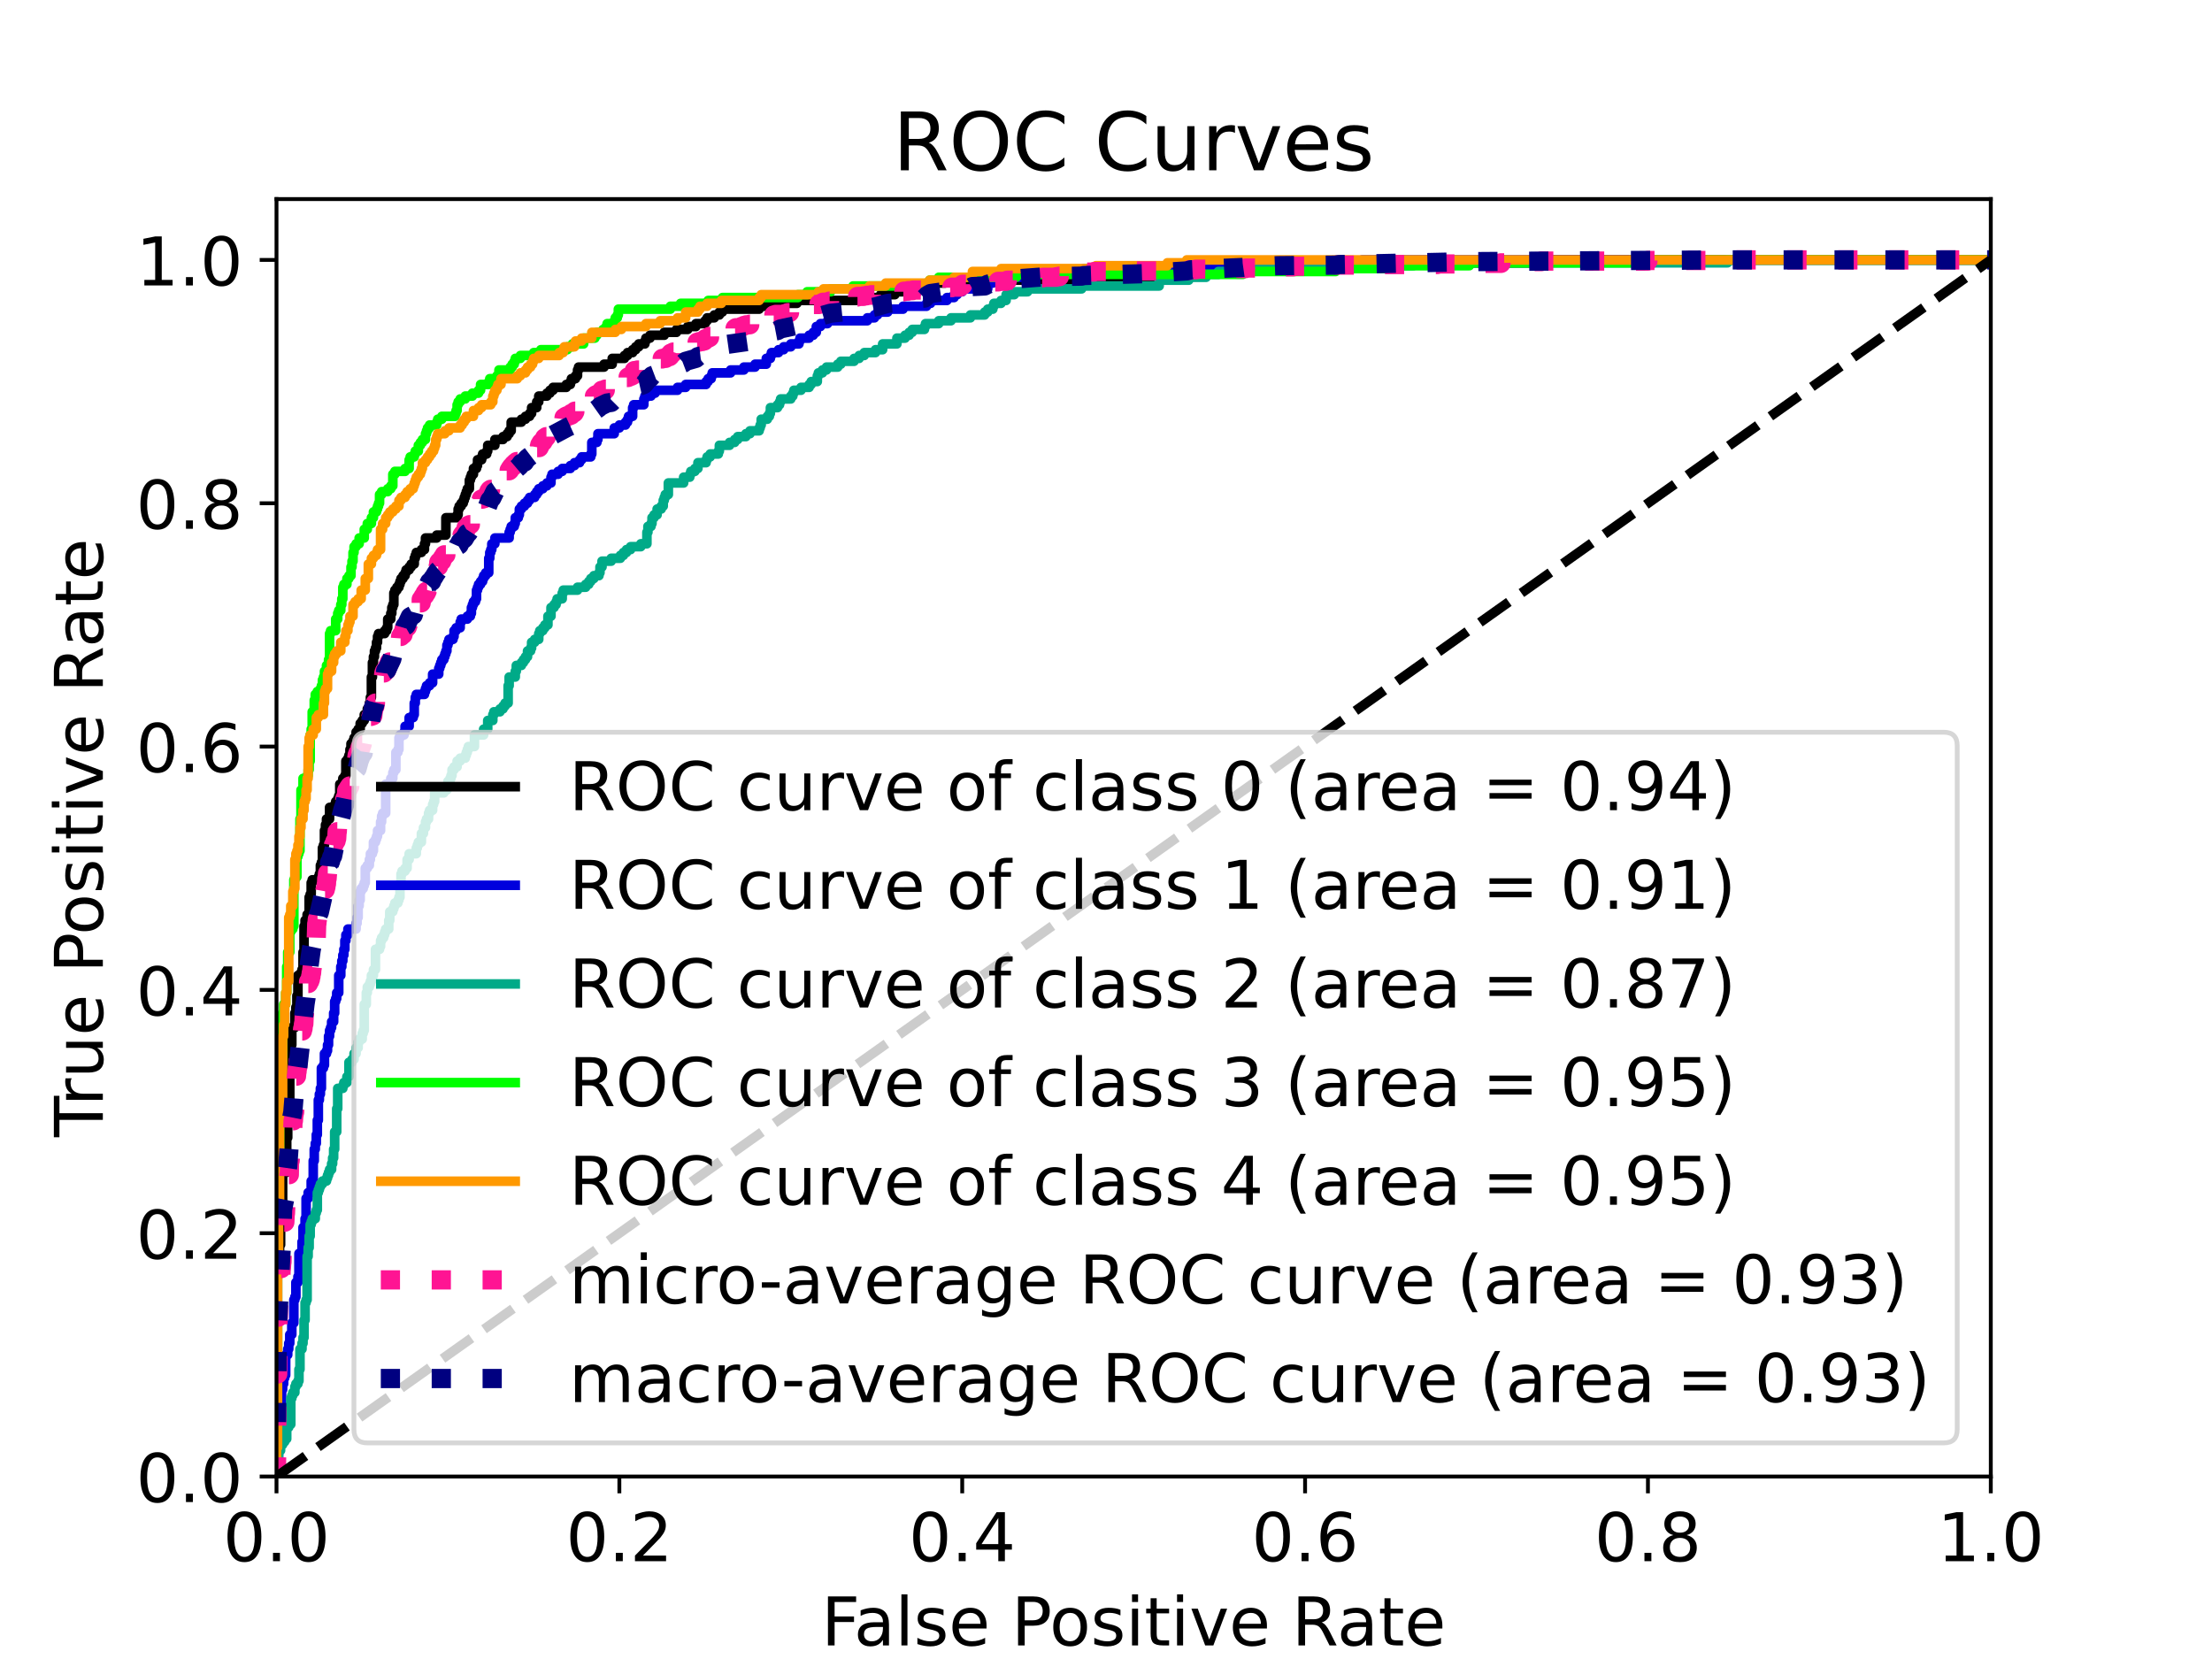<?xml version="1.0" encoding="utf-8" standalone="no"?>
<!DOCTYPE svg PUBLIC "-//W3C//DTD SVG 1.1//EN"
  "http://www.w3.org/Graphics/SVG/1.1/DTD/svg11.dtd">
<!-- Created with matplotlib (https://matplotlib.org/) -->
<svg height="345.6pt" version="1.1" viewBox="0 0 460.8 345.6" width="460.8pt" xmlns="http://www.w3.org/2000/svg" xmlns:xlink="http://www.w3.org/1999/xlink">
 <defs>
  <style type="text/css">
*{stroke-linecap:butt;stroke-linejoin:round;}
  </style>
 </defs>
 <g id="figure_1">
  <g id="patch_1">
   <path d="M 0 345.6 
L 460.8 345.6 
L 460.8 0 
L 0 0 
z
" style="fill:#ffffff;"/>
  </g>
  <g id="axes_1">
   <g id="patch_2">
    <path d="M 57.6 307.584 
L 414.72 307.584 
L 414.72 41.472 
L 57.6 41.472 
z
" style="fill:#ffffff;"/>
   </g>
   <g id="matplotlib.axis_1">
    <g id="xtick_1">
     <g id="line2d_1">
      <defs>
       <path d="M 0 0 
L 0 3.5 
" id="m4a007ebf4f" style="stroke:#000000;stroke-width:0.8;"/>
      </defs>
      <g>
       <use style="stroke:#000000;stroke-width:0.8;" x="57.6" xlink:href="#m4a007ebf4f" y="307.584"/>
      </g>
     </g>
     <g id="text_1">
      <!-- 0.0 -->
      <defs>
       <path d="M 31.781 66.406 
Q 24.172 66.406 20.328 58.906 
Q 16.5 51.422 16.5 36.375 
Q 16.5 21.391 20.328 13.891 
Q 24.172 6.391 31.781 6.391 
Q 39.453 6.391 43.281 13.891 
Q 47.125 21.391 47.125 36.375 
Q 47.125 51.422 43.281 58.906 
Q 39.453 66.406 31.781 66.406 
z
M 31.781 74.219 
Q 44.047 74.219 50.516 64.516 
Q 56.984 54.828 56.984 36.375 
Q 56.984 17.969 50.516 8.266 
Q 44.047 -1.422 31.781 -1.422 
Q 19.531 -1.422 13.062 8.266 
Q 6.594 17.969 6.594 36.375 
Q 6.594 54.828 13.062 64.516 
Q 19.531 74.219 31.781 74.219 
z
" id="DejaVuSans-48"/>
       <path d="M 10.688 12.406 
L 21 12.406 
L 21 0 
L 10.688 0 
z
" id="DejaVuSans-46"/>
      </defs>
      <g transform="translate(46.468 325.222)scale(0.14 -0.14)">
       <use xlink:href="#DejaVuSans-48"/>
       <use x="63.623" xlink:href="#DejaVuSans-46"/>
       <use x="95.41" xlink:href="#DejaVuSans-48"/>
      </g>
     </g>
    </g>
    <g id="xtick_2">
     <g id="line2d_2">
      <g>
       <use style="stroke:#000000;stroke-width:0.8;" x="129.024" xlink:href="#m4a007ebf4f" y="307.584"/>
      </g>
     </g>
     <g id="text_2">
      <!-- 0.2 -->
      <defs>
       <path d="M 19.188 8.297 
L 53.609 8.297 
L 53.609 0 
L 7.328 0 
L 7.328 8.297 
Q 12.938 14.109 22.625 23.891 
Q 32.328 33.688 34.812 36.531 
Q 39.547 41.844 41.422 45.531 
Q 43.312 49.219 43.312 52.781 
Q 43.312 58.594 39.234 62.25 
Q 35.156 65.922 28.609 65.922 
Q 23.969 65.922 18.812 64.312 
Q 13.672 62.703 7.812 59.422 
L 7.812 69.391 
Q 13.766 71.781 18.938 73 
Q 24.125 74.219 28.422 74.219 
Q 39.75 74.219 46.484 68.547 
Q 53.219 62.891 53.219 53.422 
Q 53.219 48.922 51.531 44.891 
Q 49.859 40.875 45.406 35.406 
Q 44.188 33.984 37.641 27.219 
Q 31.109 20.453 19.188 8.297 
z
" id="DejaVuSans-50"/>
      </defs>
      <g transform="translate(117.892 325.222)scale(0.14 -0.14)">
       <use xlink:href="#DejaVuSans-48"/>
       <use x="63.623" xlink:href="#DejaVuSans-46"/>
       <use x="95.41" xlink:href="#DejaVuSans-50"/>
      </g>
     </g>
    </g>
    <g id="xtick_3">
     <g id="line2d_3">
      <g>
       <use style="stroke:#000000;stroke-width:0.8;" x="200.448" xlink:href="#m4a007ebf4f" y="307.584"/>
      </g>
     </g>
     <g id="text_3">
      <!-- 0.4 -->
      <defs>
       <path d="M 37.797 64.312 
L 12.891 25.391 
L 37.797 25.391 
z
M 35.203 72.906 
L 47.609 72.906 
L 47.609 25.391 
L 58.016 25.391 
L 58.016 17.188 
L 47.609 17.188 
L 47.609 0 
L 37.797 0 
L 37.797 17.188 
L 4.891 17.188 
L 4.891 26.703 
z
" id="DejaVuSans-52"/>
      </defs>
      <g transform="translate(189.316 325.222)scale(0.14 -0.14)">
       <use xlink:href="#DejaVuSans-48"/>
       <use x="63.623" xlink:href="#DejaVuSans-46"/>
       <use x="95.41" xlink:href="#DejaVuSans-52"/>
      </g>
     </g>
    </g>
    <g id="xtick_4">
     <g id="line2d_4">
      <g>
       <use style="stroke:#000000;stroke-width:0.8;" x="271.872" xlink:href="#m4a007ebf4f" y="307.584"/>
      </g>
     </g>
     <g id="text_4">
      <!-- 0.6 -->
      <defs>
       <path d="M 33.016 40.375 
Q 26.375 40.375 22.484 35.828 
Q 18.609 31.297 18.609 23.391 
Q 18.609 15.531 22.484 10.953 
Q 26.375 6.391 33.016 6.391 
Q 39.656 6.391 43.531 10.953 
Q 47.406 15.531 47.406 23.391 
Q 47.406 31.297 43.531 35.828 
Q 39.656 40.375 33.016 40.375 
z
M 52.594 71.297 
L 52.594 62.312 
Q 48.875 64.062 45.094 64.984 
Q 41.312 65.922 37.594 65.922 
Q 27.828 65.922 22.672 59.328 
Q 17.531 52.734 16.797 39.406 
Q 19.672 43.656 24.016 45.922 
Q 28.375 48.188 33.594 48.188 
Q 44.578 48.188 50.953 41.516 
Q 57.328 34.859 57.328 23.391 
Q 57.328 12.156 50.688 5.359 
Q 44.047 -1.422 33.016 -1.422 
Q 20.359 -1.422 13.672 8.266 
Q 6.984 17.969 6.984 36.375 
Q 6.984 53.656 15.188 63.938 
Q 23.391 74.219 37.203 74.219 
Q 40.922 74.219 44.703 73.484 
Q 48.484 72.75 52.594 71.297 
z
" id="DejaVuSans-54"/>
      </defs>
      <g transform="translate(260.74 325.222)scale(0.14 -0.14)">
       <use xlink:href="#DejaVuSans-48"/>
       <use x="63.623" xlink:href="#DejaVuSans-46"/>
       <use x="95.41" xlink:href="#DejaVuSans-54"/>
      </g>
     </g>
    </g>
    <g id="xtick_5">
     <g id="line2d_5">
      <g>
       <use style="stroke:#000000;stroke-width:0.8;" x="343.296" xlink:href="#m4a007ebf4f" y="307.584"/>
      </g>
     </g>
     <g id="text_5">
      <!-- 0.8 -->
      <defs>
       <path d="M 31.781 34.625 
Q 24.75 34.625 20.719 30.859 
Q 16.703 27.094 16.703 20.516 
Q 16.703 13.922 20.719 10.156 
Q 24.75 6.391 31.781 6.391 
Q 38.812 6.391 42.859 10.172 
Q 46.922 13.969 46.922 20.516 
Q 46.922 27.094 42.891 30.859 
Q 38.875 34.625 31.781 34.625 
z
M 21.922 38.812 
Q 15.578 40.375 12.031 44.719 
Q 8.5 49.078 8.5 55.328 
Q 8.5 64.062 14.719 69.141 
Q 20.953 74.219 31.781 74.219 
Q 42.672 74.219 48.875 69.141 
Q 55.078 64.062 55.078 55.328 
Q 55.078 49.078 51.531 44.719 
Q 48 40.375 41.703 38.812 
Q 48.828 37.156 52.797 32.312 
Q 56.781 27.484 56.781 20.516 
Q 56.781 9.906 50.312 4.234 
Q 43.844 -1.422 31.781 -1.422 
Q 19.734 -1.422 13.25 4.234 
Q 6.781 9.906 6.781 20.516 
Q 6.781 27.484 10.781 32.312 
Q 14.797 37.156 21.922 38.812 
z
M 18.312 54.391 
Q 18.312 48.734 21.844 45.562 
Q 25.391 42.391 31.781 42.391 
Q 38.141 42.391 41.719 45.562 
Q 45.312 48.734 45.312 54.391 
Q 45.312 60.062 41.719 63.234 
Q 38.141 66.406 31.781 66.406 
Q 25.391 66.406 21.844 63.234 
Q 18.312 60.062 18.312 54.391 
z
" id="DejaVuSans-56"/>
      </defs>
      <g transform="translate(332.164 325.222)scale(0.14 -0.14)">
       <use xlink:href="#DejaVuSans-48"/>
       <use x="63.623" xlink:href="#DejaVuSans-46"/>
       <use x="95.41" xlink:href="#DejaVuSans-56"/>
      </g>
     </g>
    </g>
    <g id="xtick_6">
     <g id="line2d_6">
      <g>
       <use style="stroke:#000000;stroke-width:0.8;" x="414.72" xlink:href="#m4a007ebf4f" y="307.584"/>
      </g>
     </g>
     <g id="text_6">
      <!-- 1.0 -->
      <defs>
       <path d="M 12.406 8.297 
L 28.516 8.297 
L 28.516 63.922 
L 10.984 60.406 
L 10.984 69.391 
L 28.422 72.906 
L 38.281 72.906 
L 38.281 8.297 
L 54.391 8.297 
L 54.391 0 
L 12.406 0 
z
" id="DejaVuSans-49"/>
      </defs>
      <g transform="translate(403.588 325.222)scale(0.14 -0.14)">
       <use xlink:href="#DejaVuSans-49"/>
       <use x="63.623" xlink:href="#DejaVuSans-46"/>
       <use x="95.41" xlink:href="#DejaVuSans-48"/>
      </g>
     </g>
    </g>
    <g id="text_7">
     <!-- False Positive Rate -->
     <defs>
      <path d="M 9.812 72.906 
L 51.703 72.906 
L 51.703 64.594 
L 19.672 64.594 
L 19.672 43.109 
L 48.578 43.109 
L 48.578 34.812 
L 19.672 34.812 
L 19.672 0 
L 9.812 0 
z
" id="DejaVuSans-70"/>
      <path d="M 34.281 27.484 
Q 23.391 27.484 19.188 25 
Q 14.984 22.516 14.984 16.5 
Q 14.984 11.719 18.141 8.906 
Q 21.297 6.109 26.703 6.109 
Q 34.188 6.109 38.703 11.406 
Q 43.219 16.703 43.219 25.484 
L 43.219 27.484 
z
M 52.203 31.203 
L 52.203 0 
L 43.219 0 
L 43.219 8.297 
Q 40.141 3.328 35.547 0.953 
Q 30.953 -1.422 24.312 -1.422 
Q 15.922 -1.422 10.953 3.297 
Q 6 8.016 6 15.922 
Q 6 25.141 12.172 29.828 
Q 18.359 34.516 30.609 34.516 
L 43.219 34.516 
L 43.219 35.406 
Q 43.219 41.609 39.141 45 
Q 35.062 48.391 27.688 48.391 
Q 23 48.391 18.547 47.266 
Q 14.109 46.141 10.016 43.891 
L 10.016 52.203 
Q 14.938 54.109 19.578 55.047 
Q 24.219 56 28.609 56 
Q 40.484 56 46.344 49.844 
Q 52.203 43.703 52.203 31.203 
z
" id="DejaVuSans-97"/>
      <path d="M 9.422 75.984 
L 18.406 75.984 
L 18.406 0 
L 9.422 0 
z
" id="DejaVuSans-108"/>
      <path d="M 44.281 53.078 
L 44.281 44.578 
Q 40.484 46.531 36.375 47.5 
Q 32.281 48.484 27.875 48.484 
Q 21.188 48.484 17.844 46.438 
Q 14.5 44.391 14.5 40.281 
Q 14.5 37.156 16.891 35.375 
Q 19.281 33.594 26.516 31.984 
L 29.594 31.297 
Q 39.156 29.25 43.188 25.516 
Q 47.219 21.781 47.219 15.094 
Q 47.219 7.469 41.188 3.016 
Q 35.156 -1.422 24.609 -1.422 
Q 20.219 -1.422 15.453 -0.562 
Q 10.688 0.297 5.422 2 
L 5.422 11.281 
Q 10.406 8.688 15.234 7.391 
Q 20.062 6.109 24.812 6.109 
Q 31.156 6.109 34.562 8.281 
Q 37.984 10.453 37.984 14.406 
Q 37.984 18.062 35.516 20.016 
Q 33.062 21.969 24.703 23.781 
L 21.578 24.516 
Q 13.234 26.266 9.516 29.906 
Q 5.812 33.547 5.812 39.891 
Q 5.812 47.609 11.281 51.797 
Q 16.75 56 26.812 56 
Q 31.781 56 36.172 55.266 
Q 40.578 54.547 44.281 53.078 
z
" id="DejaVuSans-115"/>
      <path d="M 56.203 29.594 
L 56.203 25.203 
L 14.891 25.203 
Q 15.484 15.922 20.484 11.062 
Q 25.484 6.203 34.422 6.203 
Q 39.594 6.203 44.453 7.469 
Q 49.312 8.734 54.109 11.281 
L 54.109 2.781 
Q 49.266 0.734 44.188 -0.344 
Q 39.109 -1.422 33.891 -1.422 
Q 20.797 -1.422 13.156 6.188 
Q 5.516 13.812 5.516 26.812 
Q 5.516 40.234 12.766 48.109 
Q 20.016 56 32.328 56 
Q 43.359 56 49.781 48.891 
Q 56.203 41.797 56.203 29.594 
z
M 47.219 32.234 
Q 47.125 39.594 43.094 43.984 
Q 39.062 48.391 32.422 48.391 
Q 24.906 48.391 20.391 44.141 
Q 15.875 39.891 15.188 32.172 
z
" id="DejaVuSans-101"/>
      <path id="DejaVuSans-32"/>
      <path d="M 19.672 64.797 
L 19.672 37.406 
L 32.078 37.406 
Q 38.969 37.406 42.719 40.969 
Q 46.484 44.531 46.484 51.125 
Q 46.484 57.672 42.719 61.234 
Q 38.969 64.797 32.078 64.797 
z
M 9.812 72.906 
L 32.078 72.906 
Q 44.344 72.906 50.609 67.359 
Q 56.891 61.812 56.891 51.125 
Q 56.891 40.328 50.609 34.812 
Q 44.344 29.297 32.078 29.297 
L 19.672 29.297 
L 19.672 0 
L 9.812 0 
z
" id="DejaVuSans-80"/>
      <path d="M 30.609 48.391 
Q 23.391 48.391 19.188 42.75 
Q 14.984 37.109 14.984 27.297 
Q 14.984 17.484 19.156 11.844 
Q 23.344 6.203 30.609 6.203 
Q 37.797 6.203 41.984 11.859 
Q 46.188 17.531 46.188 27.297 
Q 46.188 37.016 41.984 42.703 
Q 37.797 48.391 30.609 48.391 
z
M 30.609 56 
Q 42.328 56 49.016 48.375 
Q 55.719 40.766 55.719 27.297 
Q 55.719 13.875 49.016 6.219 
Q 42.328 -1.422 30.609 -1.422 
Q 18.844 -1.422 12.172 6.219 
Q 5.516 13.875 5.516 27.297 
Q 5.516 40.766 12.172 48.375 
Q 18.844 56 30.609 56 
z
" id="DejaVuSans-111"/>
      <path d="M 9.422 54.688 
L 18.406 54.688 
L 18.406 0 
L 9.422 0 
z
M 9.422 75.984 
L 18.406 75.984 
L 18.406 64.594 
L 9.422 64.594 
z
" id="DejaVuSans-105"/>
      <path d="M 18.312 70.219 
L 18.312 54.688 
L 36.812 54.688 
L 36.812 47.703 
L 18.312 47.703 
L 18.312 18.016 
Q 18.312 11.328 20.141 9.422 
Q 21.969 7.516 27.594 7.516 
L 36.812 7.516 
L 36.812 0 
L 27.594 0 
Q 17.188 0 13.234 3.875 
Q 9.281 7.766 9.281 18.016 
L 9.281 47.703 
L 2.688 47.703 
L 2.688 54.688 
L 9.281 54.688 
L 9.281 70.219 
z
" id="DejaVuSans-116"/>
      <path d="M 2.984 54.688 
L 12.5 54.688 
L 29.594 8.797 
L 46.688 54.688 
L 56.203 54.688 
L 35.688 0 
L 23.484 0 
z
" id="DejaVuSans-118"/>
      <path d="M 44.391 34.188 
Q 47.562 33.109 50.562 29.594 
Q 53.562 26.078 56.594 19.922 
L 66.609 0 
L 56 0 
L 46.688 18.703 
Q 43.062 26.031 39.672 28.422 
Q 36.281 30.812 30.422 30.812 
L 19.672 30.812 
L 19.672 0 
L 9.812 0 
L 9.812 72.906 
L 32.078 72.906 
Q 44.578 72.906 50.734 67.672 
Q 56.891 62.453 56.891 51.906 
Q 56.891 45.016 53.688 40.469 
Q 50.484 35.938 44.391 34.188 
z
M 19.672 64.797 
L 19.672 38.922 
L 32.078 38.922 
Q 39.203 38.922 42.844 42.219 
Q 46.484 45.516 46.484 51.906 
Q 46.484 58.297 42.844 61.547 
Q 39.203 64.797 32.078 64.797 
z
" id="DejaVuSans-82"/>
     </defs>
     <g transform="translate(171.107 342.771)scale(0.14 -0.14)">
      <use xlink:href="#DejaVuSans-70"/>
      <use x="48.395" xlink:href="#DejaVuSans-97"/>
      <use x="109.674" xlink:href="#DejaVuSans-108"/>
      <use x="137.457" xlink:href="#DejaVuSans-115"/>
      <use x="189.557" xlink:href="#DejaVuSans-101"/>
      <use x="251.08" xlink:href="#DejaVuSans-32"/>
      <use x="282.867" xlink:href="#DejaVuSans-80"/>
      <use x="339.545" xlink:href="#DejaVuSans-111"/>
      <use x="400.727" xlink:href="#DejaVuSans-115"/>
      <use x="452.826" xlink:href="#DejaVuSans-105"/>
      <use x="480.609" xlink:href="#DejaVuSans-116"/>
      <use x="519.818" xlink:href="#DejaVuSans-105"/>
      <use x="547.602" xlink:href="#DejaVuSans-118"/>
      <use x="606.781" xlink:href="#DejaVuSans-101"/>
      <use x="668.305" xlink:href="#DejaVuSans-32"/>
      <use x="700.092" xlink:href="#DejaVuSans-82"/>
      <use x="767.324" xlink:href="#DejaVuSans-97"/>
      <use x="828.604" xlink:href="#DejaVuSans-116"/>
      <use x="867.812" xlink:href="#DejaVuSans-101"/>
     </g>
    </g>
   </g>
   <g id="matplotlib.axis_2">
    <g id="ytick_1">
     <g id="line2d_7">
      <defs>
       <path d="M 0 0 
L -3.5 0 
" id="m2d8809a4c0" style="stroke:#000000;stroke-width:0.8;"/>
      </defs>
      <g>
       <use style="stroke:#000000;stroke-width:0.8;" x="57.6" xlink:href="#m2d8809a4c0" y="307.584"/>
      </g>
     </g>
     <g id="text_8">
      <!-- 0.0 -->
      <g transform="translate(28.336 312.903)scale(0.14 -0.14)">
       <use xlink:href="#DejaVuSans-48"/>
       <use x="63.623" xlink:href="#DejaVuSans-46"/>
       <use x="95.41" xlink:href="#DejaVuSans-48"/>
      </g>
     </g>
    </g>
    <g id="ytick_2">
     <g id="line2d_8">
      <g>
       <use style="stroke:#000000;stroke-width:0.8;" x="57.6" xlink:href="#m2d8809a4c0" y="256.896"/>
      </g>
     </g>
     <g id="text_9">
      <!-- 0.2 -->
      <g transform="translate(28.336 262.215)scale(0.14 -0.14)">
       <use xlink:href="#DejaVuSans-48"/>
       <use x="63.623" xlink:href="#DejaVuSans-46"/>
       <use x="95.41" xlink:href="#DejaVuSans-50"/>
      </g>
     </g>
    </g>
    <g id="ytick_3">
     <g id="line2d_9">
      <g>
       <use style="stroke:#000000;stroke-width:0.8;" x="57.6" xlink:href="#m2d8809a4c0" y="206.208"/>
      </g>
     </g>
     <g id="text_10">
      <!-- 0.4 -->
      <g transform="translate(28.336 211.527)scale(0.14 -0.14)">
       <use xlink:href="#DejaVuSans-48"/>
       <use x="63.623" xlink:href="#DejaVuSans-46"/>
       <use x="95.41" xlink:href="#DejaVuSans-52"/>
      </g>
     </g>
    </g>
    <g id="ytick_4">
     <g id="line2d_10">
      <g>
       <use style="stroke:#000000;stroke-width:0.8;" x="57.6" xlink:href="#m2d8809a4c0" y="155.52"/>
      </g>
     </g>
     <g id="text_11">
      <!-- 0.6 -->
      <g transform="translate(28.336 160.839)scale(0.14 -0.14)">
       <use xlink:href="#DejaVuSans-48"/>
       <use x="63.623" xlink:href="#DejaVuSans-46"/>
       <use x="95.41" xlink:href="#DejaVuSans-54"/>
      </g>
     </g>
    </g>
    <g id="ytick_5">
     <g id="line2d_11">
      <g>
       <use style="stroke:#000000;stroke-width:0.8;" x="57.6" xlink:href="#m2d8809a4c0" y="104.832"/>
      </g>
     </g>
     <g id="text_12">
      <!-- 0.8 -->
      <g transform="translate(28.336 110.151)scale(0.14 -0.14)">
       <use xlink:href="#DejaVuSans-48"/>
       <use x="63.623" xlink:href="#DejaVuSans-46"/>
       <use x="95.41" xlink:href="#DejaVuSans-56"/>
      </g>
     </g>
    </g>
    <g id="ytick_6">
     <g id="line2d_12">
      <g>
       <use style="stroke:#000000;stroke-width:0.8;" x="57.6" xlink:href="#m2d8809a4c0" y="54.144"/>
      </g>
     </g>
     <g id="text_13">
      <!-- 1.0 -->
      <g transform="translate(28.336 59.463)scale(0.14 -0.14)">
       <use xlink:href="#DejaVuSans-49"/>
       <use x="63.623" xlink:href="#DejaVuSans-46"/>
       <use x="95.41" xlink:href="#DejaVuSans-48"/>
      </g>
     </g>
    </g>
    <g id="text_14">
     <!-- True Positive Rate -->
     <defs>
      <path d="M -0.297 72.906 
L 61.375 72.906 
L 61.375 64.594 
L 35.5 64.594 
L 35.5 0 
L 25.594 0 
L 25.594 64.594 
L -0.297 64.594 
z
" id="DejaVuSans-84"/>
      <path d="M 41.109 46.297 
Q 39.594 47.172 37.812 47.578 
Q 36.031 48 33.891 48 
Q 26.266 48 22.188 43.047 
Q 18.109 38.094 18.109 28.812 
L 18.109 0 
L 9.078 0 
L 9.078 54.688 
L 18.109 54.688 
L 18.109 46.188 
Q 20.953 51.172 25.484 53.578 
Q 30.031 56 36.531 56 
Q 37.453 56 38.578 55.875 
Q 39.703 55.766 41.062 55.516 
z
" id="DejaVuSans-114"/>
      <path d="M 8.5 21.578 
L 8.5 54.688 
L 17.484 54.688 
L 17.484 21.922 
Q 17.484 14.156 20.5 10.266 
Q 23.531 6.391 29.594 6.391 
Q 36.859 6.391 41.078 11.031 
Q 45.312 15.672 45.312 23.688 
L 45.312 54.688 
L 54.297 54.688 
L 54.297 0 
L 45.312 0 
L 45.312 8.406 
Q 42.047 3.422 37.719 1 
Q 33.406 -1.422 27.688 -1.422 
Q 18.266 -1.422 13.375 4.438 
Q 8.5 10.297 8.5 21.578 
z
M 31.109 56 
z
" id="DejaVuSans-117"/>
     </defs>
     <g transform="translate(21.424 236.87)rotate(-90)scale(0.14 -0.14)">
      <use xlink:href="#DejaVuSans-84"/>
      <use x="46.334" xlink:href="#DejaVuSans-114"/>
      <use x="87.447" xlink:href="#DejaVuSans-117"/>
      <use x="150.826" xlink:href="#DejaVuSans-101"/>
      <use x="212.35" xlink:href="#DejaVuSans-32"/>
      <use x="244.137" xlink:href="#DejaVuSans-80"/>
      <use x="300.814" xlink:href="#DejaVuSans-111"/>
      <use x="361.996" xlink:href="#DejaVuSans-115"/>
      <use x="414.096" xlink:href="#DejaVuSans-105"/>
      <use x="441.879" xlink:href="#DejaVuSans-116"/>
      <use x="481.088" xlink:href="#DejaVuSans-105"/>
      <use x="508.871" xlink:href="#DejaVuSans-118"/>
      <use x="568.051" xlink:href="#DejaVuSans-101"/>
      <use x="629.574" xlink:href="#DejaVuSans-32"/>
      <use x="661.361" xlink:href="#DejaVuSans-82"/>
      <use x="728.594" xlink:href="#DejaVuSans-97"/>
      <use x="789.873" xlink:href="#DejaVuSans-116"/>
      <use x="829.082" xlink:href="#DejaVuSans-101"/>
     </g>
    </g>
   </g>
   <g id="line2d_13">
    <path clip-path="url(#p7aceaa2e40)" d="M 57.6 307.584 
L 57.6 282.843 
L 57.813 282.843 
L 57.813 261.723 
L 58.025 261.723 
L 58.025 261.12 
L 58.238 261.12 
L 58.238 259.31 
L 58.45 259.31 
L 58.45 255.689 
L 58.663 255.689 
L 58.663 253.879 
L 58.875 253.879 
L 58.875 244.224 
L 59.726 244.224 
L 59.726 236.983 
L 59.938 236.983 
L 59.938 233.966 
L 60.151 233.966 
L 60.151 230.949 
L 60.363 230.949 
L 60.363 220.69 
L 60.576 220.69 
L 60.576 217.673 
L 60.789 217.673 
L 60.789 214.053 
L 61.426 214.053 
L 61.426 211.035 
L 61.639 211.035 
L 61.639 209.829 
L 61.851 209.829 
L 61.851 207.415 
L 62.064 207.415 
L 62.064 203.191 
L 62.702 203.191 
L 62.702 202.587 
L 62.914 202.587 
L 62.914 201.984 
L 63.127 201.984 
L 63.127 198.363 
L 63.339 198.363 
L 63.339 192.933 
L 63.552 192.933 
L 63.552 191.726 
L 63.977 191.726 
L 63.977 190.519 
L 64.402 190.519 
L 64.402 186.898 
L 64.615 186.898 
L 64.615 186.295 
L 64.827 186.295 
L 64.827 183.881 
L 65.04 183.881 
L 65.04 183.278 
L 66.315 183.278 
L 66.315 182.674 
L 66.528 182.674 
L 66.528 182.071 
L 66.741 182.071 
L 66.741 180.261 
L 66.953 180.261 
L 66.953 179.657 
L 67.166 179.657 
L 67.166 176.64 
L 67.378 176.64 
L 67.378 176.037 
L 67.591 176.037 
L 67.591 173.019 
L 67.803 173.019 
L 67.803 171.813 
L 68.016 171.813 
L 68.016 170.606 
L 68.654 170.606 
L 68.654 168.192 
L 69.717 168.192 
L 69.717 167.589 
L 69.929 167.589 
L 69.929 166.985 
L 70.354 166.985 
L 70.354 166.382 
L 70.567 166.382 
L 70.567 165.778 
L 70.779 165.778 
L 70.779 163.365 
L 71.417 163.365 
L 71.417 162.158 
L 71.842 162.158 
L 71.842 161.554 
L 72.055 161.554 
L 72.055 158.537 
L 72.48 158.537 
L 72.48 157.934 
L 72.693 157.934 
L 72.693 157.33 
L 72.905 157.33 
L 72.905 156.123 
L 73.118 156.123 
L 73.118 154.917 
L 73.543 154.917 
L 73.543 154.313 
L 73.755 154.313 
L 73.755 153.71 
L 74.181 153.71 
L 74.181 152.503 
L 74.606 152.503 
L 74.606 151.899 
L 75.031 151.899 
L 75.031 150.693 
L 75.456 150.693 
L 75.456 150.089 
L 75.881 150.089 
L 75.881 148.882 
L 76.519 148.882 
L 76.519 147.675 
L 76.944 147.675 
L 76.944 146.469 
L 77.157 146.469 
L 77.157 145.262 
L 77.369 145.262 
L 77.369 141.038 
L 77.582 141.038 
L 77.582 138.021 
L 77.794 138.021 
L 77.794 136.814 
L 78.007 136.814 
L 78.007 135.607 
L 78.219 135.607 
L 78.219 135.003 
L 78.432 135.003 
L 78.432 133.797 
L 78.645 133.797 
L 78.645 132.59 
L 78.857 132.59 
L 78.857 131.986 
L 80.133 131.986 
L 80.133 131.383 
L 80.558 131.383 
L 80.558 130.779 
L 80.77 130.779 
L 80.77 128.969 
L 81.408 128.969 
L 81.408 127.762 
L 81.621 127.762 
L 81.621 126.555 
L 81.833 126.555 
L 81.833 125.952 
L 82.046 125.952 
L 82.046 123.538 
L 82.258 123.538 
L 82.258 122.935 
L 82.683 122.935 
L 82.683 122.331 
L 83.109 122.331 
L 83.109 121.728 
L 83.321 121.728 
L 83.321 121.125 
L 83.534 121.125 
L 83.534 120.521 
L 83.959 120.521 
L 83.959 119.918 
L 84.384 119.918 
L 84.384 119.314 
L 84.597 119.314 
L 84.597 118.711 
L 85.234 118.711 
L 85.234 118.107 
L 85.659 118.107 
L 85.659 117.504 
L 86.297 117.504 
L 86.297 116.297 
L 86.51 116.297 
L 86.51 115.694 
L 86.722 115.694 
L 86.722 115.09 
L 87.785 115.09 
L 87.785 114.487 
L 88.423 114.487 
L 88.423 113.28 
L 88.635 113.28 
L 88.635 112.073 
L 90.974 112.073 
L 90.974 111.47 
L 92.887 111.47 
L 92.887 107.849 
L 95.225 107.849 
L 95.225 107.246 
L 95.438 107.246 
L 95.438 106.039 
L 95.65 106.039 
L 95.65 105.435 
L 96.075 105.435 
L 96.075 104.832 
L 96.501 104.832 
L 96.501 104.229 
L 96.713 104.229 
L 96.713 103.625 
L 96.926 103.625 
L 96.926 103.022 
L 97.138 103.022 
L 97.138 102.418 
L 97.351 102.418 
L 97.351 101.815 
L 97.776 101.815 
L 97.776 100.005 
L 97.989 100.005 
L 97.989 99.401 
L 98.201 99.401 
L 98.201 98.798 
L 98.626 98.798 
L 98.626 97.591 
L 99.264 97.591 
L 99.264 96.987 
L 99.477 96.987 
L 99.477 95.781 
L 100.327 95.781 
L 100.327 95.177 
L 100.539 95.177 
L 100.539 94.574 
L 101.39 94.574 
L 101.39 93.97 
L 101.602 93.97 
L 101.602 92.763 
L 103.09 92.763 
L 103.09 91.557 
L 104.791 91.557 
L 104.791 90.953 
L 105.641 90.953 
L 105.641 90.35 
L 106.066 90.35 
L 106.066 89.746 
L 106.491 89.746 
L 106.491 87.936 
L 108.617 87.936 
L 108.617 87.333 
L 109.467 87.333 
L 109.467 86.729 
L 110.318 86.729 
L 110.318 86.126 
L 110.743 86.126 
L 110.743 84.919 
L 111.806 84.919 
L 111.806 83.712 
L 112.231 83.712 
L 112.231 82.505 
L 113.931 82.505 
L 113.931 81.902 
L 114.569 81.902 
L 114.569 81.298 
L 115.207 81.298 
L 115.207 80.695 
L 117.97 80.695 
L 117.97 80.091 
L 118.821 80.091 
L 118.821 79.488 
L 119.033 79.488 
L 119.033 78.885 
L 119.883 78.885 
L 119.883 78.281 
L 120.309 78.281 
L 120.309 77.074 
L 120.521 77.074 
L 120.521 76.471 
L 125.835 76.471 
L 125.835 75.867 
L 127.536 75.867 
L 127.536 74.661 
L 130.087 74.661 
L 130.087 74.057 
L 130.725 74.057 
L 130.725 73.454 
L 131.787 73.454 
L 131.787 72.85 
L 132.425 72.85 
L 132.425 72.247 
L 133.063 72.247 
L 133.063 71.643 
L 134.338 71.643 
L 134.338 71.04 
L 134.551 71.04 
L 134.551 70.437 
L 135.401 70.437 
L 135.401 69.833 
L 138.377 69.833 
L 138.377 69.23 
L 140.928 69.23 
L 140.928 68.626 
L 143.266 68.626 
L 143.266 68.023 
L 144.967 68.023 
L 144.967 67.419 
L 146.88 67.419 
L 146.88 66.816 
L 147.305 66.816 
L 147.305 66.213 
L 148.793 66.213 
L 148.793 65.609 
L 149.856 65.609 
L 149.856 65.006 
L 150.494 65.006 
L 150.494 64.402 
L 158.146 64.402 
L 158.146 63.799 
L 161.76 63.799 
L 161.76 63.195 
L 166.011 63.195 
L 166.011 62.592 
L 178.341 62.592 
L 178.341 61.989 
L 183.442 61.989 
L 183.442 61.385 
L 186.418 61.385 
L 186.418 60.782 
L 188.119 60.782 
L 188.119 60.178 
L 192.795 60.178 
L 192.795 59.575 
L 193.221 59.575 
L 193.221 58.971 
L 196.834 58.971 
L 196.834 58.368 
L 232.971 58.368 
L 232.971 57.765 
L 241.687 57.765 
L 241.687 57.161 
L 246.151 57.161 
L 246.151 56.558 
L 248.064 56.558 
L 248.064 55.954 
L 278.887 55.954 
L 278.887 55.351 
L 284.201 55.351 
L 284.201 54.747 
L 319.488 54.747 
L 319.488 54.144 
L 414.72 54.144 
L 414.72 54.144 
" style="fill:none;stroke:#000000;stroke-linecap:square;stroke-width:2;"/>
   </g>
   <g id="line2d_14">
    <path clip-path="url(#p7aceaa2e40)" d="M 57.6 307.584 
L 57.813 307.584 
L 57.813 305.774 
L 58.025 305.774 
L 58.025 297.929 
L 58.238 297.929 
L 58.238 296.119 
L 58.663 296.119 
L 58.663 289.481 
L 58.875 289.481 
L 58.875 288.274 
L 59.088 288.274 
L 59.088 287.067 
L 59.301 287.067 
L 59.301 286.464 
L 59.513 286.464 
L 59.513 282.24 
L 59.938 282.24 
L 59.938 281.033 
L 60.151 281.033 
L 60.151 279.826 
L 60.363 279.826 
L 60.363 278.016 
L 60.789 278.016 
L 60.789 275.602 
L 61.214 275.602 
L 61.214 270.775 
L 61.426 270.775 
L 61.426 270.171 
L 61.639 270.171 
L 61.639 267.154 
L 62.064 267.154 
L 62.064 265.947 
L 62.277 265.947 
L 62.277 261.12 
L 62.914 261.12 
L 62.914 258.706 
L 63.127 258.706 
L 63.127 255.689 
L 63.552 255.689 
L 63.552 253.879 
L 63.765 253.879 
L 63.765 249.655 
L 64.19 249.655 
L 64.19 248.448 
L 64.827 248.448 
L 64.827 246.034 
L 65.253 246.034 
L 65.253 241.81 
L 65.465 241.81 
L 65.465 239.397 
L 65.678 239.397 
L 65.678 238.19 
L 65.89 238.19 
L 65.89 236.379 
L 66.103 236.379 
L 66.103 233.362 
L 66.315 233.362 
L 66.315 229.138 
L 66.528 229.138 
L 66.528 227.931 
L 66.741 227.931 
L 66.741 226.725 
L 66.953 226.725 
L 66.953 222.501 
L 67.378 222.501 
L 67.378 221.897 
L 67.591 221.897 
L 67.591 219.483 
L 68.016 219.483 
L 68.016 218.88 
L 68.229 218.88 
L 68.229 217.673 
L 68.441 217.673 
L 68.441 215.863 
L 68.654 215.863 
L 68.654 214.656 
L 68.866 214.656 
L 68.866 214.053 
L 69.079 214.053 
L 69.079 212.846 
L 69.504 212.846 
L 69.504 211.035 
L 69.717 211.035 
L 69.717 208.622 
L 69.929 208.622 
L 69.929 208.018 
L 70.142 208.018 
L 70.142 206.811 
L 70.567 206.811 
L 70.567 203.191 
L 70.992 203.191 
L 70.992 201.381 
L 71.205 201.381 
L 71.205 200.174 
L 71.417 200.174 
L 71.417 198.967 
L 71.63 198.967 
L 71.63 197.76 
L 71.842 197.76 
L 71.842 195.95 
L 72.055 195.95 
L 72.055 194.743 
L 72.48 194.743 
L 72.48 193.536 
L 74.181 193.536 
L 74.181 192.329 
L 74.393 192.329 
L 74.393 191.122 
L 74.606 191.122 
L 74.606 188.709 
L 74.818 188.709 
L 74.818 187.502 
L 75.031 187.502 
L 75.031 185.691 
L 75.243 185.691 
L 75.243 185.088 
L 75.669 185.088 
L 75.669 184.485 
L 75.881 184.485 
L 75.881 183.881 
L 76.094 183.881 
L 76.094 180.864 
L 76.519 180.864 
L 76.519 180.261 
L 76.944 180.261 
L 76.944 179.054 
L 77.157 179.054 
L 77.157 177.847 
L 77.582 177.847 
L 77.582 177.243 
L 77.794 177.243 
L 77.794 175.433 
L 78.219 175.433 
L 78.219 174.83 
L 78.432 174.83 
L 78.432 174.226 
L 78.645 174.226 
L 78.645 173.019 
L 79.282 173.019 
L 79.282 171.209 
L 79.495 171.209 
L 79.495 170.002 
L 79.707 170.002 
L 79.707 169.399 
L 80.345 169.399 
L 80.345 163.365 
L 81.408 163.365 
L 81.408 162.158 
L 81.833 162.158 
L 81.833 160.951 
L 82.046 160.951 
L 82.046 160.347 
L 82.471 160.347 
L 82.471 156.727 
L 82.896 156.727 
L 82.896 156.123 
L 83.109 156.123 
L 83.109 153.71 
L 83.321 153.71 
L 83.321 153.106 
L 84.171 153.106 
L 84.171 152.503 
L 84.384 152.503 
L 84.384 151.296 
L 85.234 151.296 
L 85.234 149.486 
L 86.085 149.486 
L 86.085 148.882 
L 86.297 148.882 
L 86.297 146.469 
L 86.51 146.469 
L 86.51 145.262 
L 86.722 145.262 
L 86.722 144.658 
L 88.423 144.658 
L 88.423 144.055 
L 88.635 144.055 
L 88.635 143.451 
L 88.848 143.451 
L 88.848 142.848 
L 89.486 142.848 
L 89.486 142.245 
L 90.123 142.245 
L 90.123 140.434 
L 91.399 140.434 
L 91.399 139.227 
L 91.611 139.227 
L 91.611 138.624 
L 91.824 138.624 
L 91.824 138.021 
L 92.037 138.021 
L 92.037 137.417 
L 92.462 137.417 
L 92.462 136.814 
L 92.674 136.814 
L 92.674 136.21 
L 92.887 136.21 
L 92.887 135.607 
L 93.099 135.607 
L 93.099 134.4 
L 93.312 134.4 
L 93.312 133.797 
L 93.525 133.797 
L 93.525 133.193 
L 94.375 133.193 
L 94.375 132.59 
L 94.587 132.59 
L 94.587 131.383 
L 95.013 131.383 
L 95.013 130.779 
L 95.863 130.779 
L 95.863 129.573 
L 96.075 129.573 
L 96.075 128.969 
L 97.351 128.969 
L 97.351 128.366 
L 97.989 128.366 
L 97.989 127.762 
L 98.201 127.762 
L 98.201 126.555 
L 98.414 126.555 
L 98.414 125.952 
L 98.626 125.952 
L 98.626 125.349 
L 99.051 125.349 
L 99.051 124.745 
L 99.264 124.745 
L 99.264 122.935 
L 99.477 122.935 
L 99.477 122.331 
L 99.689 122.331 
L 99.689 121.728 
L 100.114 121.728 
L 100.114 121.125 
L 100.539 121.125 
L 100.539 120.521 
L 100.752 120.521 
L 100.752 119.918 
L 101.177 119.918 
L 101.177 119.314 
L 101.815 119.314 
L 101.815 116.297 
L 102.027 116.297 
L 102.027 115.09 
L 102.24 115.09 
L 102.24 114.487 
L 102.453 114.487 
L 102.453 113.28 
L 103.09 113.28 
L 103.09 112.073 
L 106.066 112.073 
L 106.066 110.866 
L 106.279 110.866 
L 106.279 110.263 
L 106.491 110.263 
L 106.491 109.659 
L 107.129 109.659 
L 107.129 109.056 
L 107.342 109.056 
L 107.342 107.849 
L 107.979 107.849 
L 107.979 107.246 
L 108.192 107.246 
L 108.192 106.039 
L 108.617 106.039 
L 108.617 105.435 
L 109.255 105.435 
L 109.255 104.832 
L 109.893 104.832 
L 109.893 104.229 
L 110.318 104.229 
L 110.318 103.625 
L 111.381 103.625 
L 111.381 103.022 
L 111.806 103.022 
L 111.806 102.418 
L 112.231 102.418 
L 112.231 101.815 
L 113.081 101.815 
L 113.081 101.211 
L 113.931 101.211 
L 113.931 100.608 
L 114.782 100.608 
L 114.782 99.401 
L 114.994 99.401 
L 114.994 98.798 
L 116.27 98.798 
L 116.27 98.194 
L 117.12 98.194 
L 117.12 97.591 
L 118.821 97.591 
L 118.821 96.987 
L 119.671 96.987 
L 119.671 96.384 
L 120.734 96.384 
L 120.734 95.781 
L 121.159 95.781 
L 121.159 95.177 
L 123.072 95.177 
L 123.072 94.574 
L 123.285 94.574 
L 123.285 92.16 
L 124.347 92.16 
L 124.347 91.557 
L 124.56 91.557 
L 124.56 90.35 
L 127.961 90.35 
L 127.961 89.143 
L 129.024 89.143 
L 129.024 88.539 
L 130.299 88.539 
L 130.299 87.936 
L 130.725 87.936 
L 130.725 87.333 
L 130.937 87.333 
L 130.937 86.729 
L 131.787 86.729 
L 131.787 84.919 
L 132 84.919 
L 132 84.315 
L 134.126 84.315 
L 134.126 83.109 
L 134.338 83.109 
L 134.338 82.505 
L 135.614 82.505 
L 135.614 81.902 
L 136.464 81.902 
L 136.464 81.298 
L 141.141 81.298 
L 141.141 80.695 
L 142.841 80.695 
L 142.841 80.091 
L 147.093 80.091 
L 147.093 79.488 
L 147.518 79.488 
L 147.518 78.885 
L 148.155 78.885 
L 148.155 78.281 
L 148.368 78.281 
L 148.368 77.678 
L 152.194 77.678 
L 152.194 77.074 
L 154.958 77.074 
L 154.958 76.471 
L 157.296 76.471 
L 157.296 75.867 
L 159.634 75.867 
L 159.634 74.661 
L 160.485 74.661 
L 160.485 74.057 
L 160.697 74.057 
L 160.697 73.454 
L 162.185 73.454 
L 162.185 72.85 
L 163.248 72.85 
L 163.248 72.247 
L 164.736 72.247 
L 164.736 71.643 
L 166.437 71.643 
L 166.437 71.04 
L 166.649 71.04 
L 166.649 70.437 
L 168.562 70.437 
L 168.562 69.833 
L 169.413 69.833 
L 169.413 69.23 
L 170.05 69.23 
L 170.05 68.023 
L 170.901 68.023 
L 170.901 67.419 
L 172.389 67.419 
L 172.389 66.816 
L 180.679 66.816 
L 180.679 66.213 
L 182.167 66.213 
L 182.167 65.609 
L 182.805 65.609 
L 182.805 65.006 
L 184.93 65.006 
L 184.93 64.402 
L 188.119 64.402 
L 188.119 63.799 
L 193.008 63.799 
L 193.008 63.195 
L 193.858 63.195 
L 193.858 62.592 
L 197.259 62.592 
L 197.259 61.989 
L 198.747 61.989 
L 198.747 61.385 
L 199.385 61.385 
L 199.385 60.782 
L 200.448 60.782 
L 200.448 60.178 
L 205.762 60.178 
L 205.762 58.971 
L 206.825 58.971 
L 206.825 58.368 
L 209.163 58.368 
L 209.163 57.765 
L 215.753 57.765 
L 215.753 57.161 
L 217.879 57.161 
L 217.879 56.558 
L 225.744 56.558 
L 225.744 55.954 
L 257.842 55.954 
L 257.842 55.351 
L 264.219 55.351 
L 264.219 54.747 
L 283.776 54.747 
L 283.776 54.144 
L 414.72 54.144 
L 414.72 54.144 
" style="fill:none;stroke:#0000dd;stroke-linecap:square;stroke-width:2;"/>
   </g>
   <g id="line2d_15">
    <path clip-path="url(#p7aceaa2e40)" d="M 57.6 307.584 
L 58.025 307.584 
L 58.025 302.153 
L 58.45 302.153 
L 58.45 300.946 
L 58.875 300.946 
L 58.875 300.343 
L 59.301 300.343 
L 59.301 299.739 
L 59.726 299.739 
L 59.726 297.326 
L 60.151 297.326 
L 60.151 296.722 
L 60.576 296.722 
L 60.576 291.291 
L 60.789 291.291 
L 60.789 290.688 
L 61.001 290.688 
L 61.001 290.085 
L 61.426 290.085 
L 61.426 288.878 
L 61.639 288.878 
L 61.639 288.274 
L 62.064 288.274 
L 62.064 287.671 
L 62.277 287.671 
L 62.277 285.257 
L 62.489 285.257 
L 62.489 281.033 
L 62.914 281.033 
L 62.914 279.826 
L 63.127 279.826 
L 63.127 278.619 
L 63.339 278.619 
L 63.339 274.999 
L 63.552 274.999 
L 63.552 271.378 
L 63.765 271.378 
L 63.765 270.775 
L 63.977 270.775 
L 63.977 261.723 
L 64.19 261.723 
L 64.19 259.913 
L 64.402 259.913 
L 64.402 257.499 
L 64.615 257.499 
L 64.615 255.086 
L 64.827 255.086 
L 64.827 254.482 
L 65.04 254.482 
L 65.04 253.879 
L 65.678 253.879 
L 65.678 252.672 
L 65.89 252.672 
L 65.89 252.069 
L 66.103 252.069 
L 66.103 248.448 
L 66.315 248.448 
L 66.315 247.845 
L 66.528 247.845 
L 66.528 247.241 
L 66.741 247.241 
L 66.741 246.638 
L 67.166 246.638 
L 67.166 246.034 
L 68.016 246.034 
L 68.016 245.431 
L 68.229 245.431 
L 68.229 244.827 
L 68.441 244.827 
L 68.441 244.224 
L 68.654 244.224 
L 68.654 243.621 
L 69.079 243.621 
L 69.079 242.414 
L 69.291 242.414 
L 69.291 241.207 
L 69.504 241.207 
L 69.504 239.397 
L 69.717 239.397 
L 69.717 235.776 
L 70.142 235.776 
L 70.142 230.949 
L 70.354 230.949 
L 70.354 226.725 
L 71.417 226.725 
L 71.417 226.121 
L 71.63 226.121 
L 71.63 225.518 
L 72.267 225.518 
L 72.267 224.311 
L 72.693 224.311 
L 72.693 221.294 
L 73.33 221.294 
L 73.33 220.69 
L 73.755 220.69 
L 73.755 219.483 
L 74.181 219.483 
L 74.181 218.277 
L 74.606 218.277 
L 74.606 217.07 
L 74.818 217.07 
L 74.818 216.466 
L 75.456 216.466 
L 75.456 215.259 
L 75.669 215.259 
L 75.669 214.656 
L 75.881 214.656 
L 75.881 209.225 
L 76.306 209.225 
L 76.306 206.811 
L 76.519 206.811 
L 76.519 205.605 
L 76.944 205.605 
L 76.944 205.001 
L 77.157 205.001 
L 77.157 204.398 
L 77.369 204.398 
L 77.369 203.191 
L 77.794 203.191 
L 77.794 201.984 
L 78.219 201.984 
L 78.219 197.76 
L 79.07 197.76 
L 79.07 197.157 
L 79.282 197.157 
L 79.282 195.95 
L 79.495 195.95 
L 79.495 195.346 
L 79.92 195.346 
L 79.92 194.743 
L 80.133 194.743 
L 80.133 194.139 
L 80.345 194.139 
L 80.345 193.536 
L 80.983 193.536 
L 80.983 191.726 
L 81.195 191.726 
L 81.195 189.915 
L 81.833 189.915 
L 81.833 189.312 
L 82.046 189.312 
L 82.046 188.709 
L 82.258 188.709 
L 82.258 188.105 
L 82.896 188.105 
L 82.896 187.502 
L 83.109 187.502 
L 83.109 186.898 
L 83.321 186.898 
L 83.321 184.485 
L 83.534 184.485 
L 83.534 182.071 
L 83.746 182.071 
L 83.746 181.467 
L 84.384 181.467 
L 84.384 180.864 
L 84.809 180.864 
L 84.809 179.054 
L 85.234 179.054 
L 85.234 177.847 
L 86.722 177.847 
L 86.722 176.64 
L 86.935 176.64 
L 86.935 176.037 
L 87.147 176.037 
L 87.147 175.433 
L 87.785 175.433 
L 87.785 173.623 
L 88.21 173.623 
L 88.21 172.416 
L 88.635 172.416 
L 88.635 171.209 
L 88.848 171.209 
L 88.848 170.606 
L 89.273 170.606 
L 89.273 169.399 
L 89.486 169.399 
L 89.486 168.795 
L 90.123 168.795 
L 90.123 167.589 
L 90.336 167.589 
L 90.336 166.985 
L 90.549 166.985 
L 90.549 165.175 
L 92.462 165.175 
L 92.462 164.571 
L 93.099 164.571 
L 93.099 163.968 
L 93.312 163.968 
L 93.312 162.761 
L 93.737 162.761 
L 93.737 162.158 
L 93.95 162.158 
L 93.95 161.554 
L 94.162 161.554 
L 94.162 160.347 
L 94.587 160.347 
L 94.587 159.744 
L 95.225 159.744 
L 95.225 158.537 
L 95.863 158.537 
L 95.863 157.934 
L 96.926 157.934 
L 96.926 157.33 
L 97.138 157.33 
L 97.138 156.727 
L 97.351 156.727 
L 97.351 156.123 
L 97.563 156.123 
L 97.563 155.52 
L 98.839 155.52 
L 98.839 153.106 
L 100.752 153.106 
L 100.752 151.899 
L 101.602 151.899 
L 101.602 150.089 
L 102.665 150.089 
L 102.665 148.882 
L 102.878 148.882 
L 102.878 148.279 
L 104.153 148.279 
L 104.153 147.675 
L 104.791 147.675 
L 104.791 147.072 
L 105.216 147.072 
L 105.216 146.469 
L 105.854 146.469 
L 105.854 142.848 
L 106.066 142.848 
L 106.066 141.038 
L 107.342 141.038 
L 107.342 139.831 
L 107.554 139.831 
L 107.554 138.624 
L 108.617 138.624 
L 108.617 138.021 
L 109.042 138.021 
L 109.042 137.417 
L 109.467 137.417 
L 109.467 136.814 
L 109.893 136.814 
L 109.893 135.607 
L 110.53 135.607 
L 110.53 135.003 
L 110.743 135.003 
L 110.743 133.797 
L 111.381 133.797 
L 111.381 133.193 
L 112.231 133.193 
L 112.231 131.986 
L 112.443 131.986 
L 112.443 131.383 
L 113.081 131.383 
L 113.081 130.779 
L 113.506 130.779 
L 113.506 130.176 
L 114.144 130.176 
L 114.144 128.366 
L 114.782 128.366 
L 114.782 126.555 
L 115.419 126.555 
L 115.419 125.952 
L 115.845 125.952 
L 115.845 125.349 
L 116.057 125.349 
L 116.057 124.745 
L 117.12 124.745 
L 117.12 123.538 
L 117.333 123.538 
L 117.333 122.935 
L 120.309 122.935 
L 120.309 122.331 
L 122.009 122.331 
L 122.009 121.728 
L 122.647 121.728 
L 122.647 121.125 
L 123.072 121.125 
L 123.072 120.521 
L 123.71 120.521 
L 123.71 119.918 
L 124.773 119.918 
L 124.773 119.314 
L 124.985 119.314 
L 124.985 118.107 
L 125.41 118.107 
L 125.41 116.901 
L 127.323 116.901 
L 127.323 116.297 
L 129.237 116.297 
L 129.237 115.694 
L 129.874 115.694 
L 129.874 115.09 
L 130.512 115.09 
L 130.512 114.487 
L 131.362 114.487 
L 131.362 113.883 
L 133.488 113.883 
L 133.488 113.28 
L 134.763 113.28 
L 134.763 110.866 
L 134.976 110.866 
L 134.976 109.659 
L 135.614 109.659 
L 135.614 109.056 
L 135.826 109.056 
L 135.826 107.849 
L 136.251 107.849 
L 136.251 107.246 
L 136.889 107.246 
L 136.889 106.039 
L 137.739 106.039 
L 137.739 105.435 
L 138.165 105.435 
L 138.165 104.229 
L 138.377 104.229 
L 138.377 103.625 
L 138.59 103.625 
L 138.59 103.022 
L 139.227 103.022 
L 139.227 100.608 
L 142.416 100.608 
L 142.416 99.401 
L 143.691 99.401 
L 143.691 98.798 
L 143.904 98.798 
L 143.904 98.194 
L 144.754 98.194 
L 144.754 97.591 
L 145.392 97.591 
L 145.392 96.384 
L 147.093 96.384 
L 147.093 95.781 
L 147.305 95.781 
L 147.305 95.177 
L 147.943 95.177 
L 147.943 94.574 
L 149.643 94.574 
L 149.643 93.97 
L 149.856 93.97 
L 149.856 92.763 
L 151.982 92.763 
L 151.982 92.16 
L 153.045 92.16 
L 153.045 91.557 
L 153.682 91.557 
L 153.682 90.953 
L 155.383 90.953 
L 155.383 90.35 
L 156.233 90.35 
L 156.233 89.746 
L 158.146 89.746 
L 158.146 89.143 
L 158.359 89.143 
L 158.359 88.539 
L 158.571 88.539 
L 158.571 87.333 
L 159.847 87.333 
L 159.847 86.729 
L 160.272 86.729 
L 160.272 86.126 
L 160.485 86.126 
L 160.485 84.919 
L 161.973 84.919 
L 161.973 84.315 
L 162.398 84.315 
L 162.398 83.712 
L 162.61 83.712 
L 162.61 83.109 
L 164.736 83.109 
L 164.736 82.505 
L 165.161 82.505 
L 165.161 81.902 
L 165.374 81.902 
L 165.374 81.298 
L 166.862 81.298 
L 166.862 80.695 
L 168.562 80.695 
L 168.562 80.091 
L 168.987 80.091 
L 168.987 79.488 
L 170.263 79.488 
L 170.263 78.281 
L 170.475 78.281 
L 170.475 77.678 
L 171.326 77.678 
L 171.326 77.074 
L 172.176 77.074 
L 172.176 76.471 
L 174.514 76.471 
L 174.514 75.867 
L 175.152 75.867 
L 175.152 75.264 
L 177.915 75.264 
L 177.915 74.661 
L 178.978 74.661 
L 178.978 74.057 
L 180.041 74.057 
L 180.041 73.454 
L 182.379 73.454 
L 182.379 72.85 
L 183.867 72.85 
L 183.867 71.643 
L 186.843 71.643 
L 186.843 70.437 
L 188.544 70.437 
L 188.544 69.833 
L 189.394 69.833 
L 189.394 69.23 
L 190.032 69.23 
L 190.032 68.626 
L 192.583 68.626 
L 192.583 68.023 
L 192.795 68.023 
L 192.795 67.419 
L 195.559 67.419 
L 195.559 66.816 
L 198.11 66.816 
L 198.11 66.213 
L 202.149 66.213 
L 202.149 65.609 
L 205.125 65.609 
L 205.125 65.006 
L 205.762 65.006 
L 205.762 64.402 
L 206.825 64.402 
L 206.825 63.799 
L 207.038 63.799 
L 207.038 63.195 
L 208.526 63.195 
L 208.526 62.592 
L 209.589 62.592 
L 209.589 61.385 
L 211.289 61.385 
L 211.289 60.782 
L 214.053 60.782 
L 214.053 60.178 
L 225.319 60.178 
L 225.319 59.575 
L 241.474 59.575 
L 241.474 58.368 
L 247.639 58.368 
L 247.639 57.765 
L 251.253 57.765 
L 251.253 57.161 
L 253.803 57.161 
L 253.803 56.558 
L 259.755 56.558 
L 259.755 55.954 
L 266.345 55.954 
L 266.345 55.351 
L 294.405 55.351 
L 294.405 54.747 
L 359.877 54.747 
L 359.877 54.144 
L 414.72 54.144 
L 414.72 54.144 
" style="fill:none;stroke:#00aa88;stroke-linecap:square;stroke-width:2;"/>
   </g>
   <g id="line2d_16">
    <path clip-path="url(#p7aceaa2e40)" d="M 57.6 307.584 
L 57.6 281.637 
L 57.813 281.637 
L 57.813 244.827 
L 58.025 244.827 
L 58.025 243.621 
L 58.238 243.621 
L 58.238 229.742 
L 58.45 229.742 
L 58.45 228.535 
L 58.663 228.535 
L 58.663 221.294 
L 58.875 221.294 
L 58.875 211.035 
L 59.088 211.035 
L 59.088 209.225 
L 59.513 209.225 
L 59.513 206.811 
L 59.726 206.811 
L 59.726 201.381 
L 59.938 201.381 
L 59.938 198.363 
L 60.363 198.363 
L 60.363 194.139 
L 60.576 194.139 
L 60.576 193.536 
L 61.001 193.536 
L 61.001 192.933 
L 61.214 192.933 
L 61.214 183.278 
L 61.426 183.278 
L 61.426 182.674 
L 61.851 182.674 
L 61.851 178.45 
L 62.064 178.45 
L 62.064 177.847 
L 62.277 177.847 
L 62.277 177.243 
L 62.489 177.243 
L 62.489 170.606 
L 62.702 170.606 
L 62.702 164.571 
L 63.127 164.571 
L 63.127 162.158 
L 63.977 162.158 
L 63.977 161.554 
L 64.19 161.554 
L 64.19 160.347 
L 64.402 160.347 
L 64.402 158.537 
L 64.615 158.537 
L 64.615 153.106 
L 64.827 153.106 
L 64.827 151.899 
L 65.04 151.899 
L 65.04 148.279 
L 65.465 148.279 
L 65.465 145.865 
L 65.678 145.865 
L 65.678 144.658 
L 66.103 144.658 
L 66.103 144.055 
L 66.741 144.055 
L 66.741 143.451 
L 66.953 143.451 
L 66.953 142.848 
L 67.166 142.848 
L 67.166 141.641 
L 67.378 141.641 
L 67.378 141.038 
L 67.591 141.038 
L 67.591 139.831 
L 68.016 139.831 
L 68.016 138.624 
L 68.441 138.624 
L 68.441 137.417 
L 68.654 137.417 
L 68.654 131.986 
L 68.866 131.986 
L 68.866 131.383 
L 69.929 131.383 
L 69.929 128.969 
L 70.354 128.969 
L 70.354 127.762 
L 70.567 127.762 
L 70.567 127.159 
L 70.992 127.159 
L 70.992 125.952 
L 71.205 125.952 
L 71.205 124.745 
L 71.417 124.745 
L 71.417 122.331 
L 71.63 122.331 
L 71.63 121.728 
L 72.267 121.728 
L 72.267 120.521 
L 72.693 120.521 
L 72.693 119.918 
L 73.118 119.918 
L 73.118 118.107 
L 73.33 118.107 
L 73.33 116.901 
L 73.543 116.901 
L 73.543 115.09 
L 73.755 115.09 
L 73.755 113.883 
L 74.181 113.883 
L 74.181 113.28 
L 74.818 113.28 
L 74.818 112.073 
L 75.881 112.073 
L 75.881 110.263 
L 76.519 110.263 
L 76.519 109.056 
L 77.369 109.056 
L 77.369 107.849 
L 77.794 107.849 
L 77.794 106.642 
L 78.432 106.642 
L 78.432 106.039 
L 78.645 106.039 
L 78.645 105.435 
L 78.857 105.435 
L 78.857 104.832 
L 79.07 104.832 
L 79.07 103.022 
L 79.495 103.022 
L 79.495 102.418 
L 80.77 102.418 
L 80.77 101.815 
L 81.408 101.815 
L 81.408 101.211 
L 81.833 101.211 
L 81.833 98.798 
L 82.258 98.798 
L 82.258 98.194 
L 84.384 98.194 
L 84.384 97.591 
L 85.234 97.591 
L 85.234 95.781 
L 85.447 95.781 
L 85.447 95.177 
L 86.297 95.177 
L 86.297 94.574 
L 86.51 94.574 
L 86.51 93.97 
L 87.147 93.97 
L 87.147 92.763 
L 87.573 92.763 
L 87.573 92.16 
L 87.998 92.16 
L 87.998 91.557 
L 88.635 91.557 
L 88.635 90.35 
L 88.848 90.35 
L 88.848 89.746 
L 89.061 89.746 
L 89.061 89.143 
L 89.486 89.143 
L 89.486 88.539 
L 90.974 88.539 
L 90.974 87.936 
L 91.186 87.936 
L 91.186 87.333 
L 92.037 87.333 
L 92.037 86.729 
L 94.8 86.729 
L 94.8 86.126 
L 95.013 86.126 
L 95.013 85.522 
L 95.225 85.522 
L 95.225 84.315 
L 95.438 84.315 
L 95.438 83.712 
L 95.863 83.712 
L 95.863 83.109 
L 96.926 83.109 
L 96.926 82.505 
L 98.414 82.505 
L 98.414 81.902 
L 99.689 81.902 
L 99.689 81.298 
L 100.114 81.298 
L 100.114 80.091 
L 101.815 80.091 
L 101.815 79.488 
L 102.027 79.488 
L 102.027 78.885 
L 103.515 78.885 
L 103.515 78.281 
L 103.941 78.281 
L 103.941 77.074 
L 106.279 77.074 
L 106.279 76.471 
L 106.704 76.471 
L 106.704 75.867 
L 107.129 75.867 
L 107.129 75.264 
L 107.342 75.264 
L 107.342 74.661 
L 108.405 74.661 
L 108.405 74.057 
L 111.168 74.057 
L 111.168 73.454 
L 112.656 73.454 
L 112.656 72.85 
L 118.183 72.85 
L 118.183 72.247 
L 119.246 72.247 
L 119.246 71.643 
L 121.584 71.643 
L 121.584 70.437 
L 123.922 70.437 
L 123.922 69.833 
L 124.347 69.833 
L 124.347 69.23 
L 125.623 69.23 
L 125.623 68.626 
L 126.261 68.626 
L 126.261 68.023 
L 126.473 68.023 
L 126.473 67.419 
L 127.961 67.419 
L 127.961 66.816 
L 128.174 66.816 
L 128.174 66.213 
L 128.599 66.213 
L 128.599 65.609 
L 128.811 65.609 
L 128.811 64.402 
L 139.653 64.402 
L 139.653 63.799 
L 141.778 63.799 
L 141.778 63.195 
L 147.518 63.195 
L 147.518 62.592 
L 150.494 62.592 
L 150.494 61.989 
L 166.224 61.989 
L 166.224 61.385 
L 168.137 61.385 
L 168.137 60.782 
L 173.026 60.782 
L 173.026 60.178 
L 177.703 60.178 
L 177.703 59.575 
L 193.008 59.575 
L 193.008 58.971 
L 193.646 58.971 
L 193.646 58.368 
L 195.559 58.368 
L 195.559 57.765 
L 211.714 57.765 
L 211.714 57.161 
L 258.905 57.161 
L 258.905 56.558 
L 278.249 56.558 
L 278.249 55.954 
L 291.429 55.954 
L 291.429 55.351 
L 306.096 55.351 
L 306.096 54.747 
L 339.895 54.747 
L 339.895 54.144 
L 414.72 54.144 
L 414.72 54.144 
" style="fill:none;stroke:#00ff00;stroke-linecap:square;stroke-width:2;"/>
   </g>
   <g id="line2d_17">
    <path clip-path="url(#p7aceaa2e40)" d="M 57.6 307.584 
L 57.6 301.55 
L 57.813 301.55 
L 57.813 261.723 
L 58.025 261.723 
L 58.025 250.862 
L 58.238 250.862 
L 58.238 232.759 
L 58.45 232.759 
L 58.45 231.552 
L 58.663 231.552 
L 58.663 228.535 
L 58.875 228.535 
L 58.875 215.863 
L 59.088 215.863 
L 59.088 213.449 
L 59.301 213.449 
L 59.301 209.225 
L 59.513 209.225 
L 59.513 206.811 
L 59.726 206.811 
L 59.726 204.398 
L 60.151 204.398 
L 60.151 191.122 
L 60.363 191.122 
L 60.363 190.519 
L 60.576 190.519 
L 60.576 188.709 
L 61.001 188.709 
L 61.001 185.691 
L 61.214 185.691 
L 61.214 185.088 
L 61.426 185.088 
L 61.426 179.054 
L 61.639 179.054 
L 61.639 177.847 
L 61.851 177.847 
L 61.851 177.243 
L 62.064 177.243 
L 62.064 176.037 
L 62.277 176.037 
L 62.277 174.226 
L 62.489 174.226 
L 62.489 172.416 
L 62.702 172.416 
L 62.702 170.606 
L 63.127 170.606 
L 63.127 168.795 
L 63.339 168.795 
L 63.339 166.985 
L 63.552 166.985 
L 63.552 166.382 
L 63.765 166.382 
L 63.765 164.571 
L 63.977 164.571 
L 63.977 162.158 
L 64.19 162.158 
L 64.19 155.52 
L 64.402 155.52 
L 64.402 153.71 
L 64.615 153.71 
L 64.615 153.106 
L 65.253 153.106 
L 65.253 151.899 
L 65.89 151.899 
L 65.89 149.486 
L 66.315 149.486 
L 66.315 148.882 
L 67.378 148.882 
L 67.378 146.469 
L 67.591 146.469 
L 67.591 144.055 
L 67.803 144.055 
L 67.803 143.451 
L 68.229 143.451 
L 68.229 140.434 
L 68.441 140.434 
L 68.441 139.831 
L 69.079 139.831 
L 69.079 138.021 
L 69.504 138.021 
L 69.504 136.814 
L 69.717 136.814 
L 69.717 136.21 
L 70.142 136.21 
L 70.142 135.607 
L 70.992 135.607 
L 70.992 133.797 
L 71.842 133.797 
L 71.842 132.59 
L 72.055 132.59 
L 72.055 131.383 
L 72.48 131.383 
L 72.48 130.176 
L 72.693 130.176 
L 72.693 129.573 
L 72.905 129.573 
L 72.905 128.366 
L 73.543 128.366 
L 73.543 125.952 
L 73.968 125.952 
L 73.968 125.349 
L 74.606 125.349 
L 74.606 124.745 
L 75.243 124.745 
L 75.243 122.935 
L 76.094 122.935 
L 76.094 120.521 
L 76.731 120.521 
L 76.731 117.504 
L 77.369 117.504 
L 77.369 116.297 
L 77.794 116.297 
L 77.794 115.694 
L 78.432 115.694 
L 78.432 115.09 
L 78.645 115.09 
L 78.645 114.487 
L 79.282 114.487 
L 79.282 110.263 
L 79.707 110.263 
L 79.707 109.056 
L 80.345 109.056 
L 80.345 107.849 
L 80.77 107.849 
L 80.77 107.246 
L 81.195 107.246 
L 81.195 106.642 
L 81.833 106.642 
L 81.833 106.039 
L 82.471 106.039 
L 82.471 105.435 
L 83.109 105.435 
L 83.109 104.229 
L 83.534 104.229 
L 83.534 103.625 
L 84.384 103.625 
L 84.384 103.022 
L 84.809 103.022 
L 84.809 102.418 
L 85.447 102.418 
L 85.447 101.815 
L 86.085 101.815 
L 86.085 101.211 
L 86.297 101.211 
L 86.297 100.608 
L 86.51 100.608 
L 86.51 100.005 
L 86.722 100.005 
L 86.722 99.401 
L 87.147 99.401 
L 87.147 98.798 
L 87.573 98.798 
L 87.573 98.194 
L 87.785 98.194 
L 87.785 97.591 
L 87.998 97.591 
L 87.998 96.384 
L 88.635 96.384 
L 88.635 95.781 
L 89.061 95.781 
L 89.061 95.177 
L 89.486 95.177 
L 89.486 94.574 
L 89.911 94.574 
L 89.911 93.97 
L 90.336 93.97 
L 90.336 93.367 
L 90.549 93.367 
L 90.549 92.763 
L 90.761 92.763 
L 90.761 91.557 
L 90.974 91.557 
L 90.974 90.953 
L 91.186 90.953 
L 91.186 90.35 
L 92.674 90.35 
L 92.674 89.746 
L 93.525 89.746 
L 93.525 89.143 
L 95.863 89.143 
L 95.863 88.539 
L 96.288 88.539 
L 96.288 87.936 
L 96.713 87.936 
L 96.713 87.333 
L 97.138 87.333 
L 97.138 86.729 
L 98.626 86.729 
L 98.626 85.522 
L 99.689 85.522 
L 99.689 84.919 
L 100.327 84.919 
L 100.327 84.315 
L 102.24 84.315 
L 102.24 83.712 
L 102.665 83.712 
L 102.665 82.505 
L 102.878 82.505 
L 102.878 81.902 
L 103.09 81.902 
L 103.09 81.298 
L 103.515 81.298 
L 103.515 80.695 
L 103.728 80.695 
L 103.728 80.091 
L 104.366 80.091 
L 104.366 78.885 
L 107.767 78.885 
L 107.767 78.281 
L 108.405 78.281 
L 108.405 77.678 
L 109.467 77.678 
L 109.467 77.074 
L 109.893 77.074 
L 109.893 76.471 
L 110.53 76.471 
L 110.53 75.867 
L 110.955 75.867 
L 110.955 75.264 
L 111.168 75.264 
L 111.168 74.661 
L 112.231 74.661 
L 112.231 74.057 
L 116.482 74.057 
L 116.482 73.454 
L 117.333 73.454 
L 117.333 72.85 
L 117.545 72.85 
L 117.545 72.247 
L 119.671 72.247 
L 119.671 71.643 
L 119.883 71.643 
L 119.883 71.04 
L 121.159 71.04 
L 121.159 70.437 
L 123.285 70.437 
L 123.285 69.23 
L 128.174 69.23 
L 128.174 68.626 
L 129.449 68.626 
L 129.449 68.023 
L 134.551 68.023 
L 134.551 67.419 
L 137.527 67.419 
L 137.527 66.816 
L 141.141 66.816 
L 141.141 66.213 
L 142.841 66.213 
L 142.841 65.006 
L 145.392 65.006 
L 145.392 64.402 
L 145.817 64.402 
L 145.817 63.799 
L 147.305 63.799 
L 147.305 63.195 
L 150.281 63.195 
L 150.281 62.592 
L 158.146 62.592 
L 158.146 61.989 
L 158.571 61.989 
L 158.571 61.385 
L 170.475 61.385 
L 170.475 60.782 
L 171.538 60.782 
L 171.538 60.178 
L 181.104 60.178 
L 181.104 59.575 
L 184.505 59.575 
L 184.505 58.971 
L 193.646 58.971 
L 193.646 58.368 
L 198.747 58.368 
L 198.747 57.765 
L 202.574 57.765 
L 202.574 56.558 
L 208.526 56.558 
L 208.526 55.954 
L 228.295 55.954 
L 228.295 55.351 
L 243.175 55.351 
L 243.175 54.747 
L 247.214 54.747 
L 247.214 54.144 
L 414.72 54.144 
L 414.72 54.144 
" style="fill:none;stroke:#ff9900;stroke-linecap:square;stroke-width:2;"/>
   </g>
   <g id="line2d_18">
    <path clip-path="url(#p7aceaa2e40)" d="M 57.6 307.584 
L 57.685 292.86 
L 57.728 292.86 
L 57.813 286.223 
L 57.855 286.223 
L 57.94 274.395 
L 57.983 274.395 
L 58.068 270.051 
L 58.11 270.051 
L 58.195 269.327 
L 58.238 269.327 
L 58.323 268.24 
L 58.365 268.24 
L 58.45 266.672 
L 58.493 266.672 
L 58.578 264.258 
L 58.62 264.258 
L 58.705 262.93 
L 58.748 262.93 
L 58.79 260.034 
L 58.875 260.034 
L 58.96 258.827 
L 59.045 258.827 
L 59.088 255.448 
L 59.173 255.448 
L 59.216 254.603 
L 59.343 254.603 
L 59.428 252.793 
L 59.471 252.793 
L 59.556 250.62 
L 59.598 250.62 
L 59.683 249.172 
L 59.726 249.172 
L 59.811 247.965 
L 59.853 247.965 
L 59.938 247.362 
L 59.981 247.362 
L 60.066 246.638 
L 60.108 246.638 
L 60.193 244.707 
L 60.278 244.707 
L 60.321 241.81 
L 60.448 241.81 
L 60.533 240.483 
L 60.619 240.483 
L 60.704 239.397 
L 60.746 239.397 
L 60.831 236.741 
L 60.874 236.741 
L 60.916 234.931 
L 61.001 234.931 
L 61.044 233.483 
L 61.129 233.483 
L 61.214 232.276 
L 61.256 232.276 
L 61.341 231.673 
L 61.384 231.673 
L 61.426 230.345 
L 61.511 230.345 
L 61.511 229.018 
L 61.639 229.018 
L 61.724 224.19 
L 61.766 224.19 
L 61.851 223.225 
L 61.894 223.225 
L 61.936 222.38 
L 62.021 222.38 
L 62.107 221.052 
L 62.149 221.052 
L 62.234 218.639 
L 62.277 218.639 
L 62.362 217.552 
L 62.574 217.552 
L 62.617 216.466 
L 62.702 216.466 
L 62.787 215.742 
L 62.829 215.742 
L 62.914 214.777 
L 62.999 214.777 
L 63.042 214.294 
L 63.127 214.294 
L 63.212 213.328 
L 63.297 213.328 
L 63.382 211.397 
L 63.424 211.397 
L 63.467 208.38 
L 63.552 208.38 
L 63.637 206.691 
L 63.722 206.691 
L 63.765 206.449 
L 63.85 206.449 
L 63.892 205.846 
L 63.977 205.846 
L 64.062 205.363 
L 64.105 205.363 
L 64.19 204.88 
L 64.275 204.88 
L 64.275 204.518 
L 64.402 204.518 
L 64.402 204.398 
L 64.53 204.398 
L 64.615 204.036 
L 64.657 204.036 
L 64.7 203.432 
L 64.785 203.432 
L 64.827 202.708 
L 64.912 202.708 
L 64.997 201.622 
L 65.04 201.622 
L 65.125 200.898 
L 65.168 200.898 
L 65.21 200.536 
L 65.338 200.536 
L 65.423 198.122 
L 65.465 198.122 
L 65.508 197.036 
L 65.593 197.036 
L 65.678 195.708 
L 65.72 195.708 
L 65.763 195.346 
L 65.89 195.346 
L 65.975 192.45 
L 66.018 192.45 
L 66.103 191.484 
L 66.145 191.484 
L 66.23 191.002 
L 66.273 191.002 
L 66.273 190.519 
L 66.4 190.519 
L 66.485 189.071 
L 66.656 189.071 
L 66.741 188.105 
L 66.826 188.105 
L 66.911 187.622 
L 66.953 187.622 
L 67.038 187.381 
L 67.123 187.381 
L 67.208 187.019 
L 67.251 187.019 
L 67.293 186.657 
L 67.378 186.657 
L 67.463 186.295 
L 67.506 186.295 
L 67.591 185.812 
L 67.633 185.812 
L 67.718 185.329 
L 67.761 185.329 
L 67.846 184.847 
L 67.888 184.847 
L 67.973 184.123 
L 68.016 184.123 
L 68.059 183.036 
L 68.144 183.036 
L 68.229 181.95 
L 68.356 181.95 
L 68.399 181.226 
L 68.526 181.226 
L 68.526 180.985 
L 68.739 180.985 
L 68.824 179.536 
L 68.866 179.536 
L 68.951 178.33 
L 68.994 178.33 
L 69.036 177.847 
L 69.164 177.847 
L 69.249 177.002 
L 69.291 177.002 
L 69.334 176.278 
L 69.419 176.278 
L 69.461 176.037 
L 69.547 176.037 
L 69.632 175.795 
L 69.674 175.795 
L 69.759 175.312 
L 69.844 175.312 
L 69.844 175.192 
L 70.014 175.192 
L 70.099 174.709 
L 70.142 174.709 
L 70.227 173.261 
L 70.269 173.261 
L 70.312 172.295 
L 70.397 172.295 
L 70.439 171.933 
L 70.524 171.933 
L 70.524 171.813 
L 70.652 171.813 
L 70.737 171.088 
L 70.822 171.088 
L 70.907 170.726 
L 70.992 170.726 
L 71.077 169.64 
L 71.12 169.64 
L 71.162 168.795 
L 71.247 168.795 
L 71.332 168.313 
L 71.375 168.313 
L 71.46 167.951 
L 71.502 167.951 
L 71.587 167.589 
L 71.63 167.589 
L 71.672 166.985 
L 71.757 166.985 
L 71.842 166.382 
L 71.927 166.382 
L 71.927 166.261 
L 72.055 166.261 
L 72.097 165.778 
L 72.182 165.778 
L 72.225 164.692 
L 72.395 164.692 
L 72.395 164.451 
L 72.565 164.451 
L 72.608 164.089 
L 72.693 164.089 
L 72.778 163.847 
L 72.863 163.847 
L 72.863 163.727 
L 72.99 163.727 
L 73.075 163.485 
L 73.16 163.485 
L 73.203 162.52 
L 73.288 162.52 
L 73.373 161.916 
L 73.415 161.916 
L 73.5 160.951 
L 73.543 160.951 
L 73.628 160.468 
L 73.713 160.468 
L 73.713 160.347 
L 73.84 160.347 
L 73.925 159.985 
L 73.968 159.985 
L 74.011 159.141 
L 74.138 159.141 
L 74.223 158.175 
L 74.308 158.175 
L 74.393 157.33 
L 74.436 157.33 
L 74.521 156.968 
L 74.776 156.968 
L 74.776 156.727 
L 74.903 156.727 
L 74.988 155.761 
L 75.201 155.761 
L 75.286 155.399 
L 75.328 155.399 
L 75.413 155.037 
L 75.456 155.037 
L 75.541 154.555 
L 75.584 154.555 
L 75.669 153.71 
L 75.711 153.71 
L 75.754 153.106 
L 75.966 153.106 
L 76.009 152.382 
L 76.221 152.382 
L 76.221 152.141 
L 76.349 152.141 
L 76.349 151.779 
L 76.561 151.779 
L 76.561 151.417 
L 76.689 151.417 
L 76.774 150.572 
L 76.859 150.572 
L 76.859 150.21 
L 77.072 150.21 
L 77.157 149.606 
L 77.199 149.606 
L 77.284 149.244 
L 77.327 149.244 
L 77.327 149.124 
L 77.667 149.124 
L 77.752 148.158 
L 77.794 148.158 
L 77.879 147.193 
L 78.092 147.193 
L 78.177 146.469 
L 78.219 146.469 
L 78.219 145.986 
L 78.389 145.986 
L 78.475 145.503 
L 78.517 145.503 
L 78.56 145.262 
L 78.645 145.262 
L 78.73 144.779 
L 78.772 144.779 
L 78.857 144.055 
L 78.942 144.055 
L 78.942 143.693 
L 79.24 143.693 
L 79.282 142.969 
L 79.41 142.969 
L 79.495 142.245 
L 79.622 142.245 
L 79.622 141.4 
L 79.75 141.4 
L 79.792 140.917 
L 79.877 140.917 
L 79.963 140.193 
L 80.005 140.193 
L 80.09 139.831 
L 80.345 139.831 
L 80.345 139.71 
L 80.473 139.71 
L 80.558 139.469 
L 80.6 139.469 
L 80.685 138.865 
L 80.77 138.865 
L 80.77 138.745 
L 80.898 138.745 
L 80.983 138.262 
L 81.068 138.262 
L 81.11 137.9 
L 81.28 137.9 
L 81.365 137.659 
L 81.451 137.659 
L 81.451 137.417 
L 81.578 137.417 
L 81.578 137.296 
L 81.706 137.296 
L 81.706 137.055 
L 81.833 137.055 
L 81.918 136.331 
L 82.003 136.331 
L 82.088 135.848 
L 82.216 135.848 
L 82.216 135.607 
L 82.386 135.607 
L 82.386 135.245 
L 82.513 135.245 
L 82.556 134.4 
L 82.641 134.4 
L 82.641 134.279 
L 82.768 134.279 
L 82.768 133.797 
L 83.109 133.797 
L 83.151 133.435 
L 83.279 133.435 
L 83.321 133.193 
L 83.406 133.193 
L 83.449 132.59 
L 83.534 132.59 
L 83.576 132.348 
L 83.661 132.348 
L 83.661 132.228 
L 83.959 132.228 
L 84.044 131.745 
L 84.086 131.745 
L 84.129 131.141 
L 84.299 131.141 
L 84.341 130.779 
L 84.597 130.779 
L 84.597 130.659 
L 84.852 130.659 
L 84.937 130.297 
L 84.979 130.297 
L 85.064 129.693 
L 85.192 129.693 
L 85.277 129.211 
L 85.319 129.211 
L 85.404 128.366 
L 85.617 128.366 
L 85.617 128.245 
L 85.872 128.245 
L 85.872 128.124 
L 86 128.124 
L 86 128.004 
L 86.127 128.004 
L 86.212 127.28 
L 86.425 127.28 
L 86.51 127.038 
L 86.637 127.038 
L 86.68 126.555 
L 86.935 126.555 
L 86.977 126.193 
L 87.147 126.193 
L 87.232 125.59 
L 87.743 125.59 
L 87.743 124.866 
L 87.87 124.866 
L 87.87 124.745 
L 87.998 124.745 
L 88.083 124.383 
L 88.125 124.383 
L 88.125 124.262 
L 88.253 124.262 
L 88.338 124.021 
L 88.508 124.021 
L 88.55 123.538 
L 88.805 123.538 
L 88.805 123.176 
L 88.976 123.176 
L 89.061 122.814 
L 89.103 122.814 
L 89.103 122.693 
L 89.273 122.693 
L 89.273 122.573 
L 89.443 122.573 
L 89.528 122.211 
L 89.613 122.211 
L 89.698 121.849 
L 89.783 121.849 
L 89.783 121.728 
L 89.996 121.728 
L 90.081 120.883 
L 90.123 120.883 
L 90.123 120.763 
L 90.251 120.763 
L 90.336 120.159 
L 90.379 120.159 
L 90.379 119.918 
L 90.634 119.918 
L 90.719 119.676 
L 90.846 119.676 
L 90.846 119.194 
L 90.974 119.194 
L 91.016 118.952 
L 91.101 118.952 
L 91.144 118.59 
L 91.229 118.59 
L 91.271 117.987 
L 91.356 117.987 
L 91.399 117.142 
L 91.484 117.142 
L 91.484 117.021 
L 91.654 117.021 
L 91.654 116.901 
L 92.037 116.901 
L 92.122 116.297 
L 92.164 116.297 
L 92.164 116.176 
L 92.334 116.176 
L 92.334 116.056 
L 92.462 116.056 
L 92.547 115.573 
L 92.887 115.573 
L 92.887 115.332 
L 93.057 115.332 
L 93.057 115.211 
L 93.355 115.211 
L 93.44 114.608 
L 93.865 114.608 
L 93.865 114.487 
L 93.992 114.487 
L 94.035 114.245 
L 94.162 114.245 
L 94.247 114.004 
L 94.46 114.004 
L 94.46 113.883 
L 94.587 113.883 
L 94.672 113.401 
L 94.715 113.401 
L 94.715 113.159 
L 94.885 113.159 
L 94.885 113.039 
L 95.098 113.039 
L 95.183 112.797 
L 95.31 112.797 
L 95.31 112.677 
L 95.438 112.677 
L 95.438 112.556 
L 95.565 112.556 
L 95.608 112.315 
L 95.735 112.315 
L 95.778 112.073 
L 95.905 112.073 
L 95.99 111.832 
L 96.203 111.832 
L 96.245 111.47 
L 96.331 111.47 
L 96.416 111.228 
L 96.586 111.228 
L 96.671 110.987 
L 96.841 110.987 
L 96.926 110.504 
L 97.053 110.504 
L 97.096 109.901 
L 97.308 109.901 
L 97.393 109.659 
L 97.521 109.659 
L 97.563 109.418 
L 97.819 109.418 
L 97.819 109.297 
L 97.989 109.297 
L 97.989 109.056 
L 98.159 109.056 
L 98.201 108.694 
L 98.371 108.694 
L 98.456 108.211 
L 98.541 108.211 
L 98.541 108.091 
L 98.669 108.091 
L 98.754 107.125 
L 98.796 107.125 
L 98.839 106.884 
L 99.009 106.884 
L 99.094 106.642 
L 99.136 106.642 
L 99.221 105.677 
L 99.307 105.677 
L 99.349 105.315 
L 99.434 105.315 
L 99.519 105.073 
L 99.689 105.073 
L 99.689 104.832 
L 99.944 104.832 
L 100.029 104.591 
L 100.072 104.591 
L 100.157 104.349 
L 100.199 104.349 
L 100.242 103.987 
L 100.497 103.987 
L 100.497 103.867 
L 100.922 103.867 
L 100.922 103.746 
L 101.092 103.746 
L 101.135 103.504 
L 101.347 103.504 
L 101.347 103.263 
L 101.475 103.263 
L 101.56 103.022 
L 101.645 103.022 
L 101.73 102.66 
L 101.815 102.66 
L 101.857 102.298 
L 101.942 102.298 
L 102.027 102.056 
L 102.197 102.056 
L 102.197 101.936 
L 102.495 101.936 
L 102.495 101.694 
L 102.623 101.694 
L 102.623 101.453 
L 102.793 101.453 
L 102.793 101.332 
L 103.048 101.332 
L 103.048 101.211 
L 103.218 101.211 
L 103.303 100.849 
L 103.388 100.849 
L 103.43 100.487 
L 103.728 100.487 
L 103.728 100.367 
L 103.941 100.367 
L 103.941 100.125 
L 104.111 100.125 
L 104.196 99.763 
L 104.281 99.763 
L 104.366 99.522 
L 104.408 99.522 
L 104.408 99.401 
L 104.536 99.401 
L 104.578 99.16 
L 104.833 99.16 
L 104.833 98.798 
L 105.088 98.798 
L 105.173 98.436 
L 105.259 98.436 
L 105.259 98.194 
L 105.471 98.194 
L 105.471 98.074 
L 106.066 98.074 
L 106.066 97.953 
L 106.194 97.953 
L 106.279 97.591 
L 106.364 97.591 
L 106.364 97.47 
L 106.491 97.47 
L 106.534 97.229 
L 106.661 97.229 
L 106.661 97.108 
L 106.959 97.108 
L 106.959 96.746 
L 107.299 96.746 
L 107.342 96.384 
L 107.597 96.384 
L 107.639 96.143 
L 107.937 96.143 
L 107.937 96.022 
L 108.235 96.022 
L 108.32 95.66 
L 108.49 95.66 
L 108.49 95.539 
L 108.957 95.539 
L 109.042 95.056 
L 109.127 95.056 
L 109.127 94.936 
L 109.425 94.936 
L 109.467 94.574 
L 109.637 94.574 
L 109.637 94.332 
L 109.808 94.332 
L 109.85 94.091 
L 110.19 94.091 
L 110.275 93.85 
L 110.743 93.85 
L 110.828 93.488 
L 111.551 93.488 
L 111.551 93.367 
L 111.891 93.367 
L 111.891 93.246 
L 112.316 93.246 
L 112.358 93.005 
L 112.443 93.005 
L 112.443 92.643 
L 112.571 92.643 
L 112.656 92.281 
L 112.741 92.281 
L 112.741 92.16 
L 112.869 92.16 
L 112.869 92.039 
L 113.124 92.039 
L 113.166 91.798 
L 113.251 91.798 
L 113.294 91.557 
L 113.421 91.557 
L 113.464 91.195 
L 113.634 91.195 
L 113.634 91.074 
L 113.804 91.074 
L 113.804 90.953 
L 113.931 90.953 
L 113.931 90.832 
L 114.059 90.832 
L 114.101 90.591 
L 114.272 90.591 
L 114.272 90.35 
L 114.484 90.35 
L 114.484 90.229 
L 114.867 90.229 
L 114.952 89.867 
L 115.037 89.867 
L 115.122 89.626 
L 115.164 89.626 
L 115.249 89.264 
L 115.504 89.264 
L 115.547 89.022 
L 115.675 89.022 
L 115.675 88.901 
L 115.887 88.901 
L 115.972 88.66 
L 116.015 88.66 
L 116.015 88.539 
L 116.185 88.539 
L 116.185 88.419 
L 116.312 88.419 
L 116.397 88.057 
L 116.567 88.057 
L 116.567 87.936 
L 116.695 87.936 
L 116.737 87.695 
L 116.822 87.695 
L 116.907 87.333 
L 117.46 87.333 
L 117.503 86.971 
L 117.8 86.971 
L 117.843 86.729 
L 118.098 86.729 
L 118.098 86.608 
L 118.693 86.608 
L 118.693 86.488 
L 118.991 86.488 
L 118.991 86.126 
L 119.373 86.126 
L 119.373 86.005 
L 119.628 86.005 
L 119.713 85.764 
L 119.756 85.764 
L 119.756 85.643 
L 119.883 85.643 
L 119.883 85.522 
L 120.011 85.522 
L 120.096 85.281 
L 120.139 85.281 
L 120.139 85.16 
L 120.309 85.16 
L 120.309 85.04 
L 120.479 85.04 
L 120.479 84.677 
L 120.904 84.677 
L 120.904 84.557 
L 121.159 84.557 
L 121.159 84.436 
L 121.456 84.436 
L 121.541 83.953 
L 121.882 83.953 
L 121.882 83.833 
L 122.009 83.833 
L 122.052 83.591 
L 122.307 83.591 
L 122.307 83.35 
L 122.477 83.35 
L 122.519 82.988 
L 122.944 82.988 
L 123.029 82.747 
L 123.115 82.747 
L 123.115 82.626 
L 123.837 82.626 
L 123.837 82.505 
L 124.007 82.505 
L 124.092 82.264 
L 124.347 82.264 
L 124.347 82.143 
L 124.603 82.143 
L 124.603 82.022 
L 124.9 82.022 
L 124.9 81.902 
L 125.028 81.902 
L 125.028 81.781 
L 125.198 81.781 
L 125.198 81.54 
L 125.368 81.54 
L 125.368 81.298 
L 126.091 81.298 
L 126.091 81.057 
L 126.473 81.057 
L 126.558 80.816 
L 126.643 80.816 
L 126.643 80.695 
L 126.856 80.695 
L 126.856 80.574 
L 126.983 80.574 
L 126.983 80.453 
L 127.196 80.453 
L 127.196 80.333 
L 127.706 80.333 
L 127.706 80.212 
L 127.919 80.212 
L 128.004 79.971 
L 128.174 79.971 
L 128.174 79.85 
L 128.344 79.85 
L 128.344 79.729 
L 128.514 79.729 
L 128.514 79.609 
L 128.896 79.609 
L 128.896 79.488 
L 129.194 79.488 
L 129.194 79.367 
L 129.662 79.367 
L 129.662 79.247 
L 129.874 79.247 
L 129.917 79.005 
L 130.044 79.005 
L 130.044 78.885 
L 130.214 78.885 
L 130.214 78.643 
L 130.852 78.643 
L 130.852 78.523 
L 131.107 78.523 
L 131.107 78.402 
L 131.447 78.402 
L 131.447 78.281 
L 131.702 78.281 
L 131.702 78.04 
L 131.83 78.04 
L 131.872 77.798 
L 132 77.798 
L 132.085 77.316 
L 132.128 77.316 
L 132.128 77.195 
L 132.808 77.195 
L 132.808 77.074 
L 133.148 77.074 
L 133.233 76.833 
L 134.296 76.833 
L 134.296 76.712 
L 134.806 76.712 
L 134.806 76.592 
L 134.976 76.592 
L 134.976 76.471 
L 135.231 76.471 
L 135.231 76.35 
L 135.486 76.35 
L 135.571 76.109 
L 135.911 76.109 
L 135.954 75.867 
L 136.039 75.867 
L 136.039 75.747 
L 136.336 75.747 
L 136.336 75.626 
L 136.464 75.626 
L 136.464 75.505 
L 136.719 75.505 
L 136.719 75.385 
L 136.889 75.385 
L 136.889 75.143 
L 137.442 75.143 
L 137.484 74.781 
L 137.952 74.781 
L 137.952 74.661 
L 138.675 74.661 
L 138.717 74.419 
L 138.93 74.419 
L 138.93 74.299 
L 139.483 74.299 
L 139.483 74.178 
L 139.61 74.178 
L 139.61 73.936 
L 139.738 73.936 
L 139.738 73.574 
L 140.163 73.574 
L 140.248 73.333 
L 140.375 73.333 
L 140.375 73.212 
L 140.758 73.212 
L 140.758 73.092 
L 141.523 73.092 
L 141.523 72.971 
L 141.991 72.971 
L 141.991 72.85 
L 142.203 72.85 
L 142.203 72.609 
L 142.373 72.609 
L 142.459 72.368 
L 142.501 72.368 
L 142.501 72.247 
L 142.714 72.247 
L 142.756 72.005 
L 143.096 72.005 
L 143.096 71.885 
L 143.776 71.885 
L 143.861 71.643 
L 144.669 71.643 
L 144.754 71.402 
L 145.222 71.402 
L 145.222 71.281 
L 145.605 71.281 
L 145.605 71.161 
L 146.285 71.161 
L 146.285 71.04 
L 146.71 71.04 
L 146.752 70.799 
L 146.88 70.799 
L 146.923 70.557 
L 147.348 70.557 
L 147.348 70.437 
L 147.603 70.437 
L 147.603 70.316 
L 147.815 70.316 
L 147.815 70.075 
L 148.155 70.075 
L 148.155 69.954 
L 148.411 69.954 
L 148.496 69.592 
L 148.581 69.592 
L 148.581 69.471 
L 149.133 69.471 
L 149.133 69.35 
L 149.303 69.35 
L 149.303 69.23 
L 151.472 69.23 
L 151.557 68.988 
L 152.152 68.988 
L 152.194 68.747 
L 152.577 68.747 
L 152.577 68.626 
L 152.747 68.626 
L 152.747 68.506 
L 153.13 68.506 
L 153.13 68.385 
L 153.3 68.385 
L 153.3 68.264 
L 154.192 68.264 
L 154.192 68.144 
L 154.405 68.144 
L 154.405 68.023 
L 154.788 68.023 
L 154.788 67.902 
L 155 67.902 
L 155 67.781 
L 155.425 67.781 
L 155.425 67.661 
L 156.191 67.661 
L 156.191 67.54 
L 156.446 67.54 
L 156.446 67.419 
L 156.573 67.419 
L 156.573 67.299 
L 156.701 67.299 
L 156.701 66.937 
L 156.828 66.937 
L 156.828 66.816 
L 157.764 66.816 
L 157.764 66.695 
L 158.529 66.695 
L 158.529 66.575 
L 159.039 66.575 
L 159.039 66.454 
L 159.422 66.454 
L 159.464 66.213 
L 160.102 66.213 
L 160.144 65.971 
L 160.995 65.971 
L 161.08 65.73 
L 161.207 65.73 
L 161.207 65.609 
L 161.59 65.609 
L 161.59 65.488 
L 163.333 65.488 
L 163.333 65.368 
L 163.886 65.368 
L 163.886 65.247 
L 164.098 65.247 
L 164.098 65.126 
L 164.481 65.126 
L 164.481 65.006 
L 164.906 65.006 
L 164.906 64.885 
L 165.331 64.885 
L 165.374 64.644 
L 166.224 64.644 
L 166.267 64.402 
L 166.904 64.402 
L 166.904 64.282 
L 167.074 64.282 
L 167.074 64.161 
L 167.882 64.161 
L 167.882 64.04 
L 168.01 64.04 
L 168.01 63.92 
L 168.307 63.92 
L 168.307 63.799 
L 168.945 63.799 
L 168.945 63.557 
L 169.413 63.557 
L 169.413 63.437 
L 170.603 63.437 
L 170.603 63.316 
L 171.156 63.316 
L 171.156 63.195 
L 171.283 63.195 
L 171.283 63.075 
L 171.453 63.075 
L 171.453 62.954 
L 172.601 62.954 
L 172.601 62.833 
L 172.814 62.833 
L 172.814 62.713 
L 174.727 62.713 
L 174.727 62.592 
L 175.577 62.592 
L 175.577 62.471 
L 175.747 62.471 
L 175.747 62.351 
L 175.917 62.351 
L 175.917 62.23 
L 176.172 62.23 
L 176.215 61.989 
L 178.511 61.989 
L 178.511 61.868 
L 178.638 61.868 
L 178.638 61.747 
L 179.871 61.747 
L 179.871 61.627 
L 180.551 61.627 
L 180.551 61.506 
L 181.529 61.506 
L 181.529 61.385 
L 183.825 61.385 
L 183.825 61.264 
L 184.293 61.264 
L 184.293 61.144 
L 184.845 61.144 
L 184.888 60.902 
L 186.163 60.902 
L 186.163 60.782 
L 188.289 60.782 
L 188.289 60.661 
L 189.182 60.661 
L 189.182 60.54 
L 190.16 60.54 
L 190.16 60.42 
L 192.03 60.42 
L 192.03 60.299 
L 193.773 60.299 
L 193.773 60.178 
L 194.539 60.178 
L 194.539 60.058 
L 195.559 60.058 
L 195.559 59.937 
L 198.28 59.937 
L 198.28 59.816 
L 199.98 59.816 
L 199.98 59.575 
L 200.193 59.575 
L 200.193 59.454 
L 200.533 59.454 
L 200.533 59.213 
L 204.104 59.213 
L 204.104 59.092 
L 204.402 59.092 
L 204.402 58.971 
L 205.422 58.971 
L 205.422 58.851 
L 205.89 58.851 
L 205.89 58.73 
L 207.931 58.73 
L 207.931 58.609 
L 209.589 58.609 
L 209.589 58.489 
L 209.844 58.489 
L 209.844 58.368 
L 212.522 58.368 
L 212.522 58.247 
L 213.202 58.247 
L 213.202 58.127 
L 215.796 58.127 
L 215.796 58.006 
L 216.688 58.006 
L 216.688 57.885 
L 217.241 57.885 
L 217.241 57.765 
L 220.005 57.765 
L 220.005 57.644 
L 220.685 57.644 
L 220.685 57.523 
L 221.237 57.523 
L 221.237 57.403 
L 221.918 57.403 
L 221.918 57.282 
L 222.13 57.282 
L 222.13 57.161 
L 222.258 57.161 
L 222.258 57.04 
L 223.873 57.04 
L 223.873 56.92 
L 224.894 56.92 
L 224.894 56.799 
L 226.254 56.799 
L 226.254 56.678 
L 227.87 56.678 
L 227.87 56.558 
L 234.672 56.558 
L 234.672 56.437 
L 243.132 56.437 
L 243.132 56.316 
L 247.809 56.316 
L 247.809 56.196 
L 249.127 56.196 
L 249.127 56.075 
L 251.508 56.075 
L 251.508 55.954 
L 259.5 55.954 
L 259.5 55.834 
L 264.432 55.834 
L 264.432 55.713 
L 267.876 55.713 
L 267.876 55.592 
L 269.406 55.592 
L 269.406 55.472 
L 274.04 55.472 
L 274.04 55.351 
L 275.953 55.351 
L 275.953 55.23 
L 285.987 55.23 
L 285.987 55.109 
L 299.421 55.109 
L 299.421 54.989 
L 308.647 54.989 
L 308.647 54.868 
L 312.686 54.868 
L 312.686 54.747 
L 313.706 54.747 
L 313.706 54.627 
L 318.043 54.627 
L 318.043 54.506 
L 321.061 54.506 
L 321.061 54.385 
L 343.296 54.385 
L 343.296 54.265 
L 356.22 54.265 
L 356.22 54.144 
L 414.72 54.144 
L 414.72 54.144 
" style="fill:none;stroke:#ff1493;stroke-dasharray:4,6.6;stroke-dashoffset:0;stroke-width:4;"/>
   </g>
   <g id="line2d_19">
    <path clip-path="url(#p7aceaa2e40)" d="M 57.6 296.24 
L 57.813 276.326 
L 58.45 262.568 
L 58.663 258.827 
L 58.875 251.948 
L 59.301 249.776 
L 59.513 247.965 
L 59.726 244.465 
L 59.938 243.017 
L 60.576 233.845 
L 61.001 231.673 
L 61.426 226.363 
L 62.064 222.139 
L 63.552 209.104 
L 63.765 207.777 
L 64.402 201.019 
L 64.827 197.881 
L 66.103 191.726 
L 66.315 190.519 
L 66.528 190.036 
L 67.378 186.295 
L 67.591 184.485 
L 67.803 184.123 
L 68.441 181.588 
L 68.654 179.657 
L 68.866 179.416 
L 69.079 178.571 
L 69.291 178.33 
L 69.929 175.192 
L 70.567 171.692 
L 70.779 171.209 
L 71.417 168.675 
L 71.842 167.468 
L 72.055 166.382 
L 72.48 165.296 
L 72.905 163.847 
L 73.755 161.313 
L 73.968 161.192 
L 74.181 160.347 
L 74.393 160.106 
L 74.818 158.537 
L 75.243 157.451 
L 75.669 156.848 
L 76.094 153.951 
L 76.306 153.468 
L 76.731 152.02 
L 77.157 150.813 
L 77.369 149.244 
L 77.582 148.52 
L 77.794 147.313 
L 78.007 147.072 
L 78.432 145.382 
L 78.645 144.658 
L 78.857 144.417 
L 79.07 143.934 
L 79.282 142.486 
L 79.707 141.641 
L 80.133 141.279 
L 80.345 139.71 
L 80.558 139.589 
L 80.983 138.624 
L 81.621 137.296 
L 82.046 135.486 
L 82.258 135.124 
L 82.471 134.279 
L 82.896 133.917 
L 83.534 131.504 
L 84.171 131.141 
L 84.384 130.417 
L 84.597 130.297 
L 85.447 128.486 
L 86.085 128.124 
L 86.51 126.555 
L 86.722 125.952 
L 86.935 125.831 
L 87.147 125.349 
L 87.573 125.107 
L 87.998 124.142 
L 88.423 123.538 
L 88.635 122.573 
L 89.061 121.969 
L 89.273 121.728 
L 89.486 121.245 
L 89.911 121.125 
L 90.123 120.521 
L 90.336 120.28 
L 90.761 119.556 
L 91.186 118.952 
L 91.611 118.59 
L 92.462 117.987 
L 92.674 117.745 
L 92.887 116.901 
L 93.525 115.935 
L 94.375 115.332 
L 94.587 114.97 
L 95.013 114.608 
L 95.438 113.642 
L 95.65 113.521 
L 95.863 112.918 
L 96.288 112.556 
L 96.713 112.194 
L 97.351 111.108 
L 97.563 110.987 
L 98.201 110.021 
L 98.414 109.78 
L 98.839 108.694 
L 99.051 108.573 
L 99.689 107.366 
L 100.539 106.522 
L 100.752 106.16 
L 101.39 105.918 
L 102.027 104.229 
L 102.453 103.746 
L 103.09 102.418 
L 104.153 101.694 
L 104.366 101.453 
L 105.216 101.091 
L 105.641 100.97 
L 106.066 99.522 
L 106.279 99.28 
L 106.491 98.798 
L 107.129 98.436 
L 107.342 97.832 
L 107.767 97.47 
L 108.192 97.108 
L 108.617 96.505 
L 109.255 96.263 
L 109.467 95.901 
L 109.893 95.419 
L 110.53 94.936 
L 110.743 94.453 
L 111.168 94.091 
L 112.656 92.522 
L 114.569 91.436 
L 114.782 90.832 
L 118.183 89.022 
L 119.246 88.539 
L 119.883 88.057 
L 120.734 87.453 
L 122.009 86.85 
L 122.647 86.729 
L 123.072 86.488 
L 123.285 85.764 
L 123.922 85.522 
L 124.773 84.919 
L 124.985 84.677 
L 126.473 83.953 
L 127.323 83.833 
L 128.174 82.988 
L 128.599 82.867 
L 129.024 82.505 
L 132.425 80.574 
L 133.488 80.333 
L 134.126 80.091 
L 134.551 79.609 
L 134.976 78.885 
L 135.401 78.764 
L 135.826 78.281 
L 136.464 78.04 
L 136.889 77.798 
L 137.739 77.557 
L 138.59 76.954 
L 139.227 76.471 
L 139.653 76.35 
L 140.928 76.229 
L 141.141 75.988 
L 141.778 75.867 
L 142.416 75.626 
L 142.841 75.264 
L 144.967 74.661 
L 145.392 74.299 
L 145.817 74.178 
L 146.88 74.057 
L 147.518 73.212 
L 148.155 72.971 
L 148.793 72.73 
L 149.643 72.609 
L 149.856 72.247 
L 150.281 72.126 
L 150.494 71.885 
L 152.194 71.643 
L 157.296 70.919 
L 158.359 70.437 
L 158.571 70.075 
L 160.272 69.592 
L 160.485 69.23 
L 160.697 69.109 
L 161.973 68.868 
L 162.61 68.506 
L 166.011 67.781 
L 166.862 67.299 
L 168.137 67.178 
L 168.987 66.816 
L 170.05 66.454 
L 170.475 65.971 
L 173.026 65.247 
L 177.915 64.764 
L 178.978 64.523 
L 180.679 64.282 
L 181.104 64.161 
L 182.379 63.92 
L 184.93 63.195 
L 186.418 63.075 
L 186.843 62.833 
L 190.032 62.23 
L 192.583 62.109 
L 193.221 61.506 
L 193.858 61.144 
L 198.11 60.54 
L 198.747 60.299 
L 200.448 60.058 
L 202.149 59.937 
L 202.574 59.696 
L 205.125 59.575 
L 205.762 59.213 
L 209.589 58.247 
L 217.879 57.644 
L 225.319 57.523 
L 225.744 57.403 
L 232.971 57.161 
L 241.474 56.92 
L 241.687 56.799 
L 243.175 56.678 
L 247.214 56.437 
L 248.064 56.196 
L 258.905 55.713 
L 259.755 55.592 
L 266.345 55.351 
L 278.249 55.23 
L 278.887 55.109 
L 306.096 54.506 
L 339.895 54.265 
L 359.877 54.144 
L 414.72 54.144 
L 414.72 54.144 
" style="fill:none;stroke:#000080;stroke-dasharray:4,6.6;stroke-dashoffset:0;stroke-width:4;"/>
   </g>
   <g id="line2d_20">
    <path clip-path="url(#p7aceaa2e40)" d="M 57.6 307.584 
L 414.72 54.144 
" style="fill:none;stroke:#000000;stroke-dasharray:7.4,3.2;stroke-dashoffset:0;stroke-width:2;"/>
   </g>
   <g id="patch_3">
    <path d="M 57.6 307.584 
L 57.6 41.472 
" style="fill:none;stroke:#000000;stroke-linecap:square;stroke-linejoin:miter;stroke-width:0.8;"/>
   </g>
   <g id="patch_4">
    <path d="M 414.72 307.584 
L 414.72 41.472 
" style="fill:none;stroke:#000000;stroke-linecap:square;stroke-linejoin:miter;stroke-width:0.8;"/>
   </g>
   <g id="patch_5">
    <path d="M 57.6 307.584 
L 414.72 307.584 
" style="fill:none;stroke:#000000;stroke-linecap:square;stroke-linejoin:miter;stroke-width:0.8;"/>
   </g>
   <g id="patch_6">
    <path d="M 57.6 41.472 
L 414.72 41.472 
" style="fill:none;stroke:#000000;stroke-linecap:square;stroke-linejoin:miter;stroke-width:0.8;"/>
   </g>
   <g id="text_15">
    <!-- ROC Curves -->
    <defs>
     <path d="M 39.406 66.219 
Q 28.656 66.219 22.328 58.203 
Q 16.016 50.203 16.016 36.375 
Q 16.016 22.609 22.328 14.594 
Q 28.656 6.594 39.406 6.594 
Q 50.141 6.594 56.422 14.594 
Q 62.703 22.609 62.703 36.375 
Q 62.703 50.203 56.422 58.203 
Q 50.141 66.219 39.406 66.219 
z
M 39.406 74.219 
Q 54.734 74.219 63.906 63.938 
Q 73.094 53.656 73.094 36.375 
Q 73.094 19.141 63.906 8.859 
Q 54.734 -1.422 39.406 -1.422 
Q 24.031 -1.422 14.812 8.828 
Q 5.609 19.094 5.609 36.375 
Q 5.609 53.656 14.812 63.938 
Q 24.031 74.219 39.406 74.219 
z
" id="DejaVuSans-79"/>
     <path d="M 64.406 67.281 
L 64.406 56.891 
Q 59.422 61.531 53.781 63.812 
Q 48.141 66.109 41.797 66.109 
Q 29.297 66.109 22.656 58.469 
Q 16.016 50.828 16.016 36.375 
Q 16.016 21.969 22.656 14.328 
Q 29.297 6.688 41.797 6.688 
Q 48.141 6.688 53.781 8.984 
Q 59.422 11.281 64.406 15.922 
L 64.406 5.609 
Q 59.234 2.094 53.438 0.328 
Q 47.656 -1.422 41.219 -1.422 
Q 24.656 -1.422 15.125 8.703 
Q 5.609 18.844 5.609 36.375 
Q 5.609 53.953 15.125 64.078 
Q 24.656 74.219 41.219 74.219 
Q 47.75 74.219 53.531 72.484 
Q 59.328 70.75 64.406 67.281 
z
" id="DejaVuSans-67"/>
    </defs>
    <g transform="translate(186.017 35.472)scale(0.168 -0.168)">
     <use xlink:href="#DejaVuSans-82"/>
     <use x="69.482" xlink:href="#DejaVuSans-79"/>
     <use x="148.193" xlink:href="#DejaVuSans-67"/>
     <use x="218.018" xlink:href="#DejaVuSans-32"/>
     <use x="249.805" xlink:href="#DejaVuSans-67"/>
     <use x="319.629" xlink:href="#DejaVuSans-117"/>
     <use x="383.008" xlink:href="#DejaVuSans-114"/>
     <use x="424.121" xlink:href="#DejaVuSans-118"/>
     <use x="483.301" xlink:href="#DejaVuSans-101"/>
     <use x="544.824" xlink:href="#DejaVuSans-115"/>
    </g>
   </g>
   <g id="legend_1">
    <g id="patch_7">
     <path d="M 76.53 300.584 
L 404.92 300.584 
Q 407.72 300.584 407.72 297.784 
L 407.72 155.338 
Q 407.72 152.538 404.92 152.538 
L 76.53 152.538 
Q 73.73 152.538 73.73 155.338 
L 73.73 297.784 
Q 73.73 300.584 76.53 300.584 
z
" style="fill:#ffffff;opacity:0.8;stroke:#cccccc;stroke-linejoin:miter;"/>
    </g>
    <g id="line2d_21">
     <path d="M 79.33 163.876 
L 107.33 163.876 
" style="fill:none;stroke:#000000;stroke-linecap:square;stroke-width:2;"/>
    </g>
    <g id="line2d_22"/>
    <g id="text_16">
     <!-- ROC curve of class 0 (area = 0.94) -->
     <defs>
      <path d="M 48.781 52.594 
L 48.781 44.188 
Q 44.969 46.297 41.141 47.344 
Q 37.312 48.391 33.406 48.391 
Q 24.656 48.391 19.812 42.844 
Q 14.984 37.312 14.984 27.297 
Q 14.984 17.281 19.812 11.734 
Q 24.656 6.203 33.406 6.203 
Q 37.312 6.203 41.141 7.25 
Q 44.969 8.297 48.781 10.406 
L 48.781 2.094 
Q 45.016 0.344 40.984 -0.531 
Q 36.969 -1.422 32.422 -1.422 
Q 20.062 -1.422 12.781 6.344 
Q 5.516 14.109 5.516 27.297 
Q 5.516 40.672 12.859 48.328 
Q 20.219 56 33.016 56 
Q 37.156 56 41.109 55.141 
Q 45.062 54.297 48.781 52.594 
z
" id="DejaVuSans-99"/>
      <path d="M 37.109 75.984 
L 37.109 68.5 
L 28.516 68.5 
Q 23.688 68.5 21.797 66.547 
Q 19.922 64.594 19.922 59.516 
L 19.922 54.688 
L 34.719 54.688 
L 34.719 47.703 
L 19.922 47.703 
L 19.922 0 
L 10.891 0 
L 10.891 47.703 
L 2.297 47.703 
L 2.297 54.688 
L 10.891 54.688 
L 10.891 58.5 
Q 10.891 67.625 15.141 71.797 
Q 19.391 75.984 28.609 75.984 
z
" id="DejaVuSans-102"/>
      <path d="M 31 75.875 
Q 24.469 64.656 21.281 53.656 
Q 18.109 42.672 18.109 31.391 
Q 18.109 20.125 21.312 9.062 
Q 24.516 -2 31 -13.188 
L 23.188 -13.188 
Q 15.875 -1.703 12.234 9.375 
Q 8.594 20.453 8.594 31.391 
Q 8.594 42.281 12.203 53.312 
Q 15.828 64.359 23.188 75.875 
z
" id="DejaVuSans-40"/>
      <path d="M 10.594 45.406 
L 73.188 45.406 
L 73.188 37.203 
L 10.594 37.203 
z
M 10.594 25.484 
L 73.188 25.484 
L 73.188 17.188 
L 10.594 17.188 
z
" id="DejaVuSans-61"/>
      <path d="M 10.984 1.516 
L 10.984 10.5 
Q 14.703 8.734 18.5 7.812 
Q 22.312 6.891 25.984 6.891 
Q 35.75 6.891 40.891 13.453 
Q 46.047 20.016 46.781 33.406 
Q 43.953 29.203 39.594 26.953 
Q 35.25 24.703 29.984 24.703 
Q 19.047 24.703 12.672 31.312 
Q 6.297 37.938 6.297 49.422 
Q 6.297 60.641 12.938 67.422 
Q 19.578 74.219 30.609 74.219 
Q 43.266 74.219 49.922 64.516 
Q 56.594 54.828 56.594 36.375 
Q 56.594 19.141 48.406 8.859 
Q 40.234 -1.422 26.422 -1.422 
Q 22.703 -1.422 18.891 -0.688 
Q 15.094 0.047 10.984 1.516 
z
M 30.609 32.422 
Q 37.25 32.422 41.125 36.953 
Q 45.016 41.5 45.016 49.422 
Q 45.016 57.281 41.125 61.844 
Q 37.25 66.406 30.609 66.406 
Q 23.969 66.406 20.094 61.844 
Q 16.219 57.281 16.219 49.422 
Q 16.219 41.5 20.094 36.953 
Q 23.969 32.422 30.609 32.422 
z
" id="DejaVuSans-57"/>
      <path d="M 8.016 75.875 
L 15.828 75.875 
Q 23.141 64.359 26.781 53.312 
Q 30.422 42.281 30.422 31.391 
Q 30.422 20.453 26.781 9.375 
Q 23.141 -1.703 15.828 -13.188 
L 8.016 -13.188 
Q 14.5 -2 17.703 9.062 
Q 20.906 20.125 20.906 31.391 
Q 20.906 42.672 17.703 53.656 
Q 14.5 64.656 8.016 75.875 
z
" id="DejaVuSans-41"/>
     </defs>
     <g transform="translate(118.53 168.776)scale(0.14 -0.14)">
      <use xlink:href="#DejaVuSans-82"/>
      <use x="69.482" xlink:href="#DejaVuSans-79"/>
      <use x="148.193" xlink:href="#DejaVuSans-67"/>
      <use x="218.018" xlink:href="#DejaVuSans-32"/>
      <use x="249.805" xlink:href="#DejaVuSans-99"/>
      <use x="304.785" xlink:href="#DejaVuSans-117"/>
      <use x="368.164" xlink:href="#DejaVuSans-114"/>
      <use x="409.277" xlink:href="#DejaVuSans-118"/>
      <use x="468.457" xlink:href="#DejaVuSans-101"/>
      <use x="529.98" xlink:href="#DejaVuSans-32"/>
      <use x="561.768" xlink:href="#DejaVuSans-111"/>
      <use x="622.949" xlink:href="#DejaVuSans-102"/>
      <use x="658.154" xlink:href="#DejaVuSans-32"/>
      <use x="689.941" xlink:href="#DejaVuSans-99"/>
      <use x="744.922" xlink:href="#DejaVuSans-108"/>
      <use x="772.705" xlink:href="#DejaVuSans-97"/>
      <use x="833.984" xlink:href="#DejaVuSans-115"/>
      <use x="886.084" xlink:href="#DejaVuSans-115"/>
      <use x="938.184" xlink:href="#DejaVuSans-32"/>
      <use x="969.971" xlink:href="#DejaVuSans-48"/>
      <use x="1033.594" xlink:href="#DejaVuSans-32"/>
      <use x="1065.381" xlink:href="#DejaVuSans-40"/>
      <use x="1104.395" xlink:href="#DejaVuSans-97"/>
      <use x="1165.674" xlink:href="#DejaVuSans-114"/>
      <use x="1204.537" xlink:href="#DejaVuSans-101"/>
      <use x="1266.061" xlink:href="#DejaVuSans-97"/>
      <use x="1327.34" xlink:href="#DejaVuSans-32"/>
      <use x="1359.127" xlink:href="#DejaVuSans-61"/>
      <use x="1442.916" xlink:href="#DejaVuSans-32"/>
      <use x="1474.703" xlink:href="#DejaVuSans-48"/>
      <use x="1538.326" xlink:href="#DejaVuSans-46"/>
      <use x="1570.113" xlink:href="#DejaVuSans-57"/>
      <use x="1633.736" xlink:href="#DejaVuSans-52"/>
      <use x="1697.359" xlink:href="#DejaVuSans-41"/>
     </g>
    </g>
    <g id="line2d_23">
     <path d="M 79.33 184.426 
L 107.33 184.426 
" style="fill:none;stroke:#0000dd;stroke-linecap:square;stroke-width:2;"/>
    </g>
    <g id="line2d_24"/>
    <g id="text_17">
     <!-- ROC curve of class 1 (area = 0.91) -->
     <g transform="translate(118.53 189.326)scale(0.14 -0.14)">
      <use xlink:href="#DejaVuSans-82"/>
      <use x="69.482" xlink:href="#DejaVuSans-79"/>
      <use x="148.193" xlink:href="#DejaVuSans-67"/>
      <use x="218.018" xlink:href="#DejaVuSans-32"/>
      <use x="249.805" xlink:href="#DejaVuSans-99"/>
      <use x="304.785" xlink:href="#DejaVuSans-117"/>
      <use x="368.164" xlink:href="#DejaVuSans-114"/>
      <use x="409.277" xlink:href="#DejaVuSans-118"/>
      <use x="468.457" xlink:href="#DejaVuSans-101"/>
      <use x="529.98" xlink:href="#DejaVuSans-32"/>
      <use x="561.768" xlink:href="#DejaVuSans-111"/>
      <use x="622.949" xlink:href="#DejaVuSans-102"/>
      <use x="658.154" xlink:href="#DejaVuSans-32"/>
      <use x="689.941" xlink:href="#DejaVuSans-99"/>
      <use x="744.922" xlink:href="#DejaVuSans-108"/>
      <use x="772.705" xlink:href="#DejaVuSans-97"/>
      <use x="833.984" xlink:href="#DejaVuSans-115"/>
      <use x="886.084" xlink:href="#DejaVuSans-115"/>
      <use x="938.184" xlink:href="#DejaVuSans-32"/>
      <use x="969.971" xlink:href="#DejaVuSans-49"/>
      <use x="1033.594" xlink:href="#DejaVuSans-32"/>
      <use x="1065.381" xlink:href="#DejaVuSans-40"/>
      <use x="1104.395" xlink:href="#DejaVuSans-97"/>
      <use x="1165.674" xlink:href="#DejaVuSans-114"/>
      <use x="1204.537" xlink:href="#DejaVuSans-101"/>
      <use x="1266.061" xlink:href="#DejaVuSans-97"/>
      <use x="1327.34" xlink:href="#DejaVuSans-32"/>
      <use x="1359.127" xlink:href="#DejaVuSans-61"/>
      <use x="1442.916" xlink:href="#DejaVuSans-32"/>
      <use x="1474.703" xlink:href="#DejaVuSans-48"/>
      <use x="1538.326" xlink:href="#DejaVuSans-46"/>
      <use x="1570.113" xlink:href="#DejaVuSans-57"/>
      <use x="1633.736" xlink:href="#DejaVuSans-49"/>
      <use x="1697.359" xlink:href="#DejaVuSans-41"/>
     </g>
    </g>
    <g id="line2d_25">
     <path d="M 79.33 204.975 
L 107.33 204.975 
" style="fill:none;stroke:#00aa88;stroke-linecap:square;stroke-width:2;"/>
    </g>
    <g id="line2d_26"/>
    <g id="text_18">
     <!-- ROC curve of class 2 (area = 0.87) -->
     <defs>
      <path d="M 8.203 72.906 
L 55.078 72.906 
L 55.078 68.703 
L 28.609 0 
L 18.312 0 
L 43.219 64.594 
L 8.203 64.594 
z
" id="DejaVuSans-55"/>
     </defs>
     <g transform="translate(118.53 209.875)scale(0.14 -0.14)">
      <use xlink:href="#DejaVuSans-82"/>
      <use x="69.482" xlink:href="#DejaVuSans-79"/>
      <use x="148.193" xlink:href="#DejaVuSans-67"/>
      <use x="218.018" xlink:href="#DejaVuSans-32"/>
      <use x="249.805" xlink:href="#DejaVuSans-99"/>
      <use x="304.785" xlink:href="#DejaVuSans-117"/>
      <use x="368.164" xlink:href="#DejaVuSans-114"/>
      <use x="409.277" xlink:href="#DejaVuSans-118"/>
      <use x="468.457" xlink:href="#DejaVuSans-101"/>
      <use x="529.98" xlink:href="#DejaVuSans-32"/>
      <use x="561.768" xlink:href="#DejaVuSans-111"/>
      <use x="622.949" xlink:href="#DejaVuSans-102"/>
      <use x="658.154" xlink:href="#DejaVuSans-32"/>
      <use x="689.941" xlink:href="#DejaVuSans-99"/>
      <use x="744.922" xlink:href="#DejaVuSans-108"/>
      <use x="772.705" xlink:href="#DejaVuSans-97"/>
      <use x="833.984" xlink:href="#DejaVuSans-115"/>
      <use x="886.084" xlink:href="#DejaVuSans-115"/>
      <use x="938.184" xlink:href="#DejaVuSans-32"/>
      <use x="969.971" xlink:href="#DejaVuSans-50"/>
      <use x="1033.594" xlink:href="#DejaVuSans-32"/>
      <use x="1065.381" xlink:href="#DejaVuSans-40"/>
      <use x="1104.395" xlink:href="#DejaVuSans-97"/>
      <use x="1165.674" xlink:href="#DejaVuSans-114"/>
      <use x="1204.537" xlink:href="#DejaVuSans-101"/>
      <use x="1266.061" xlink:href="#DejaVuSans-97"/>
      <use x="1327.34" xlink:href="#DejaVuSans-32"/>
      <use x="1359.127" xlink:href="#DejaVuSans-61"/>
      <use x="1442.916" xlink:href="#DejaVuSans-32"/>
      <use x="1474.703" xlink:href="#DejaVuSans-48"/>
      <use x="1538.326" xlink:href="#DejaVuSans-46"/>
      <use x="1570.113" xlink:href="#DejaVuSans-56"/>
      <use x="1633.736" xlink:href="#DejaVuSans-55"/>
      <use x="1697.359" xlink:href="#DejaVuSans-41"/>
     </g>
    </g>
    <g id="line2d_27">
     <path d="M 79.33 225.524 
L 107.33 225.524 
" style="fill:none;stroke:#00ff00;stroke-linecap:square;stroke-width:2;"/>
    </g>
    <g id="line2d_28"/>
    <g id="text_19">
     <!-- ROC curve of class 3 (area = 0.95) -->
     <defs>
      <path d="M 40.578 39.312 
Q 47.656 37.797 51.625 33 
Q 55.609 28.219 55.609 21.188 
Q 55.609 10.406 48.188 4.484 
Q 40.766 -1.422 27.094 -1.422 
Q 22.516 -1.422 17.656 -0.516 
Q 12.797 0.391 7.625 2.203 
L 7.625 11.719 
Q 11.719 9.328 16.594 8.109 
Q 21.484 6.891 26.812 6.891 
Q 36.078 6.891 40.938 10.547 
Q 45.797 14.203 45.797 21.188 
Q 45.797 27.641 41.281 31.266 
Q 36.766 34.906 28.719 34.906 
L 20.219 34.906 
L 20.219 43.016 
L 29.109 43.016 
Q 36.375 43.016 40.234 45.922 
Q 44.094 48.828 44.094 54.297 
Q 44.094 59.906 40.109 62.906 
Q 36.141 65.922 28.719 65.922 
Q 24.656 65.922 20.016 65.031 
Q 15.375 64.156 9.812 62.312 
L 9.812 71.094 
Q 15.438 72.656 20.344 73.438 
Q 25.25 74.219 29.594 74.219 
Q 40.828 74.219 47.359 69.109 
Q 53.906 64.016 53.906 55.328 
Q 53.906 49.266 50.438 45.094 
Q 46.969 40.922 40.578 39.312 
z
" id="DejaVuSans-51"/>
      <path d="M 10.797 72.906 
L 49.516 72.906 
L 49.516 64.594 
L 19.828 64.594 
L 19.828 46.734 
Q 21.969 47.469 24.109 47.828 
Q 26.266 48.188 28.422 48.188 
Q 40.625 48.188 47.75 41.5 
Q 54.891 34.812 54.891 23.391 
Q 54.891 11.625 47.562 5.094 
Q 40.234 -1.422 26.906 -1.422 
Q 22.312 -1.422 17.547 -0.641 
Q 12.797 0.141 7.719 1.703 
L 7.719 11.625 
Q 12.109 9.234 16.797 8.062 
Q 21.484 6.891 26.703 6.891 
Q 35.156 6.891 40.078 11.328 
Q 45.016 15.766 45.016 23.391 
Q 45.016 31 40.078 35.438 
Q 35.156 39.891 26.703 39.891 
Q 22.75 39.891 18.812 39.016 
Q 14.891 38.141 10.797 36.281 
z
" id="DejaVuSans-53"/>
     </defs>
     <g transform="translate(118.53 230.424)scale(0.14 -0.14)">
      <use xlink:href="#DejaVuSans-82"/>
      <use x="69.482" xlink:href="#DejaVuSans-79"/>
      <use x="148.193" xlink:href="#DejaVuSans-67"/>
      <use x="218.018" xlink:href="#DejaVuSans-32"/>
      <use x="249.805" xlink:href="#DejaVuSans-99"/>
      <use x="304.785" xlink:href="#DejaVuSans-117"/>
      <use x="368.164" xlink:href="#DejaVuSans-114"/>
      <use x="409.277" xlink:href="#DejaVuSans-118"/>
      <use x="468.457" xlink:href="#DejaVuSans-101"/>
      <use x="529.98" xlink:href="#DejaVuSans-32"/>
      <use x="561.768" xlink:href="#DejaVuSans-111"/>
      <use x="622.949" xlink:href="#DejaVuSans-102"/>
      <use x="658.154" xlink:href="#DejaVuSans-32"/>
      <use x="689.941" xlink:href="#DejaVuSans-99"/>
      <use x="744.922" xlink:href="#DejaVuSans-108"/>
      <use x="772.705" xlink:href="#DejaVuSans-97"/>
      <use x="833.984" xlink:href="#DejaVuSans-115"/>
      <use x="886.084" xlink:href="#DejaVuSans-115"/>
      <use x="938.184" xlink:href="#DejaVuSans-32"/>
      <use x="969.971" xlink:href="#DejaVuSans-51"/>
      <use x="1033.594" xlink:href="#DejaVuSans-32"/>
      <use x="1065.381" xlink:href="#DejaVuSans-40"/>
      <use x="1104.395" xlink:href="#DejaVuSans-97"/>
      <use x="1165.674" xlink:href="#DejaVuSans-114"/>
      <use x="1204.537" xlink:href="#DejaVuSans-101"/>
      <use x="1266.061" xlink:href="#DejaVuSans-97"/>
      <use x="1327.34" xlink:href="#DejaVuSans-32"/>
      <use x="1359.127" xlink:href="#DejaVuSans-61"/>
      <use x="1442.916" xlink:href="#DejaVuSans-32"/>
      <use x="1474.703" xlink:href="#DejaVuSans-48"/>
      <use x="1538.326" xlink:href="#DejaVuSans-46"/>
      <use x="1570.113" xlink:href="#DejaVuSans-57"/>
      <use x="1633.736" xlink:href="#DejaVuSans-53"/>
      <use x="1697.359" xlink:href="#DejaVuSans-41"/>
     </g>
    </g>
    <g id="line2d_29">
     <path d="M 79.33 246.074 
L 107.33 246.074 
" style="fill:none;stroke:#ff9900;stroke-linecap:square;stroke-width:2;"/>
    </g>
    <g id="line2d_30"/>
    <g id="text_20">
     <!-- ROC curve of class 4 (area = 0.95) -->
     <g transform="translate(118.53 250.974)scale(0.14 -0.14)">
      <use xlink:href="#DejaVuSans-82"/>
      <use x="69.482" xlink:href="#DejaVuSans-79"/>
      <use x="148.193" xlink:href="#DejaVuSans-67"/>
      <use x="218.018" xlink:href="#DejaVuSans-32"/>
      <use x="249.805" xlink:href="#DejaVuSans-99"/>
      <use x="304.785" xlink:href="#DejaVuSans-117"/>
      <use x="368.164" xlink:href="#DejaVuSans-114"/>
      <use x="409.277" xlink:href="#DejaVuSans-118"/>
      <use x="468.457" xlink:href="#DejaVuSans-101"/>
      <use x="529.98" xlink:href="#DejaVuSans-32"/>
      <use x="561.768" xlink:href="#DejaVuSans-111"/>
      <use x="622.949" xlink:href="#DejaVuSans-102"/>
      <use x="658.154" xlink:href="#DejaVuSans-32"/>
      <use x="689.941" xlink:href="#DejaVuSans-99"/>
      <use x="744.922" xlink:href="#DejaVuSans-108"/>
      <use x="772.705" xlink:href="#DejaVuSans-97"/>
      <use x="833.984" xlink:href="#DejaVuSans-115"/>
      <use x="886.084" xlink:href="#DejaVuSans-115"/>
      <use x="938.184" xlink:href="#DejaVuSans-32"/>
      <use x="969.971" xlink:href="#DejaVuSans-52"/>
      <use x="1033.594" xlink:href="#DejaVuSans-32"/>
      <use x="1065.381" xlink:href="#DejaVuSans-40"/>
      <use x="1104.395" xlink:href="#DejaVuSans-97"/>
      <use x="1165.674" xlink:href="#DejaVuSans-114"/>
      <use x="1204.537" xlink:href="#DejaVuSans-101"/>
      <use x="1266.061" xlink:href="#DejaVuSans-97"/>
      <use x="1327.34" xlink:href="#DejaVuSans-32"/>
      <use x="1359.127" xlink:href="#DejaVuSans-61"/>
      <use x="1442.916" xlink:href="#DejaVuSans-32"/>
      <use x="1474.703" xlink:href="#DejaVuSans-48"/>
      <use x="1538.326" xlink:href="#DejaVuSans-46"/>
      <use x="1570.113" xlink:href="#DejaVuSans-57"/>
      <use x="1633.736" xlink:href="#DejaVuSans-53"/>
      <use x="1697.359" xlink:href="#DejaVuSans-41"/>
     </g>
    </g>
    <g id="line2d_31">
     <path d="M 79.33 266.623 
L 107.33 266.623 
" style="fill:none;stroke:#ff1493;stroke-dasharray:4,6.6;stroke-dashoffset:0;stroke-width:4;"/>
    </g>
    <g id="line2d_32"/>
    <g id="text_21">
     <!-- micro-average ROC curve (area = 0.93) -->
     <defs>
      <path d="M 52 44.188 
Q 55.375 50.25 60.062 53.125 
Q 64.75 56 71.094 56 
Q 79.641 56 84.281 50.016 
Q 88.922 44.047 88.922 33.016 
L 88.922 0 
L 79.891 0 
L 79.891 32.719 
Q 79.891 40.578 77.094 44.375 
Q 74.312 48.188 68.609 48.188 
Q 61.625 48.188 57.562 43.547 
Q 53.516 38.922 53.516 30.906 
L 53.516 0 
L 44.484 0 
L 44.484 32.719 
Q 44.484 40.625 41.703 44.406 
Q 38.922 48.188 33.109 48.188 
Q 26.219 48.188 22.156 43.531 
Q 18.109 38.875 18.109 30.906 
L 18.109 0 
L 9.078 0 
L 9.078 54.688 
L 18.109 54.688 
L 18.109 46.188 
Q 21.188 51.219 25.484 53.609 
Q 29.781 56 35.688 56 
Q 41.656 56 45.828 52.969 
Q 50 49.953 52 44.188 
z
" id="DejaVuSans-109"/>
      <path d="M 4.891 31.391 
L 31.203 31.391 
L 31.203 23.391 
L 4.891 23.391 
z
" id="DejaVuSans-45"/>
      <path d="M 45.406 27.984 
Q 45.406 37.75 41.375 43.109 
Q 37.359 48.484 30.078 48.484 
Q 22.859 48.484 18.828 43.109 
Q 14.797 37.75 14.797 27.984 
Q 14.797 18.266 18.828 12.891 
Q 22.859 7.516 30.078 7.516 
Q 37.359 7.516 41.375 12.891 
Q 45.406 18.266 45.406 27.984 
z
M 54.391 6.781 
Q 54.391 -7.172 48.188 -13.984 
Q 42 -20.797 29.203 -20.797 
Q 24.469 -20.797 20.266 -20.094 
Q 16.062 -19.391 12.109 -17.922 
L 12.109 -9.188 
Q 16.062 -11.328 19.922 -12.344 
Q 23.781 -13.375 27.781 -13.375 
Q 36.625 -13.375 41.016 -8.766 
Q 45.406 -4.156 45.406 5.172 
L 45.406 9.625 
Q 42.625 4.781 38.281 2.391 
Q 33.938 0 27.875 0 
Q 17.828 0 11.672 7.656 
Q 5.516 15.328 5.516 27.984 
Q 5.516 40.672 11.672 48.328 
Q 17.828 56 27.875 56 
Q 33.938 56 38.281 53.609 
Q 42.625 51.219 45.406 46.391 
L 45.406 54.688 
L 54.391 54.688 
z
" id="DejaVuSans-103"/>
     </defs>
     <g transform="translate(118.53 271.523)scale(0.14 -0.14)">
      <use xlink:href="#DejaVuSans-109"/>
      <use x="97.412" xlink:href="#DejaVuSans-105"/>
      <use x="125.195" xlink:href="#DejaVuSans-99"/>
      <use x="180.176" xlink:href="#DejaVuSans-114"/>
      <use x="219.039" xlink:href="#DejaVuSans-111"/>
      <use x="282.096" xlink:href="#DejaVuSans-45"/>
      <use x="318.18" xlink:href="#DejaVuSans-97"/>
      <use x="379.459" xlink:href="#DejaVuSans-118"/>
      <use x="438.639" xlink:href="#DejaVuSans-101"/>
      <use x="500.162" xlink:href="#DejaVuSans-114"/>
      <use x="541.275" xlink:href="#DejaVuSans-97"/>
      <use x="602.555" xlink:href="#DejaVuSans-103"/>
      <use x="666.031" xlink:href="#DejaVuSans-101"/>
      <use x="727.555" xlink:href="#DejaVuSans-32"/>
      <use x="759.342" xlink:href="#DejaVuSans-82"/>
      <use x="828.824" xlink:href="#DejaVuSans-79"/>
      <use x="907.535" xlink:href="#DejaVuSans-67"/>
      <use x="977.359" xlink:href="#DejaVuSans-32"/>
      <use x="1009.146" xlink:href="#DejaVuSans-99"/>
      <use x="1064.127" xlink:href="#DejaVuSans-117"/>
      <use x="1127.506" xlink:href="#DejaVuSans-114"/>
      <use x="1168.619" xlink:href="#DejaVuSans-118"/>
      <use x="1227.799" xlink:href="#DejaVuSans-101"/>
      <use x="1289.322" xlink:href="#DejaVuSans-32"/>
      <use x="1321.109" xlink:href="#DejaVuSans-40"/>
      <use x="1360.123" xlink:href="#DejaVuSans-97"/>
      <use x="1421.402" xlink:href="#DejaVuSans-114"/>
      <use x="1460.266" xlink:href="#DejaVuSans-101"/>
      <use x="1521.789" xlink:href="#DejaVuSans-97"/>
      <use x="1583.068" xlink:href="#DejaVuSans-32"/>
      <use x="1614.855" xlink:href="#DejaVuSans-61"/>
      <use x="1698.645" xlink:href="#DejaVuSans-32"/>
      <use x="1730.432" xlink:href="#DejaVuSans-48"/>
      <use x="1794.055" xlink:href="#DejaVuSans-46"/>
      <use x="1825.842" xlink:href="#DejaVuSans-57"/>
      <use x="1889.465" xlink:href="#DejaVuSans-51"/>
      <use x="1953.088" xlink:href="#DejaVuSans-41"/>
     </g>
    </g>
    <g id="line2d_33">
     <path d="M 79.33 287.172 
L 107.33 287.172 
" style="fill:none;stroke:#000080;stroke-dasharray:4,6.6;stroke-dashoffset:0;stroke-width:4;"/>
    </g>
    <g id="line2d_34"/>
    <g id="text_22">
     <!-- macro-average ROC curve (area = 0.93) -->
     <g transform="translate(118.53 292.072)scale(0.14 -0.14)">
      <use xlink:href="#DejaVuSans-109"/>
      <use x="97.412" xlink:href="#DejaVuSans-97"/>
      <use x="158.691" xlink:href="#DejaVuSans-99"/>
      <use x="213.672" xlink:href="#DejaVuSans-114"/>
      <use x="252.535" xlink:href="#DejaVuSans-111"/>
      <use x="315.592" xlink:href="#DejaVuSans-45"/>
      <use x="351.676" xlink:href="#DejaVuSans-97"/>
      <use x="412.955" xlink:href="#DejaVuSans-118"/>
      <use x="472.135" xlink:href="#DejaVuSans-101"/>
      <use x="533.658" xlink:href="#DejaVuSans-114"/>
      <use x="574.771" xlink:href="#DejaVuSans-97"/>
      <use x="636.051" xlink:href="#DejaVuSans-103"/>
      <use x="699.527" xlink:href="#DejaVuSans-101"/>
      <use x="761.051" xlink:href="#DejaVuSans-32"/>
      <use x="792.838" xlink:href="#DejaVuSans-82"/>
      <use x="862.32" xlink:href="#DejaVuSans-79"/>
      <use x="941.031" xlink:href="#DejaVuSans-67"/>
      <use x="1010.855" xlink:href="#DejaVuSans-32"/>
      <use x="1042.643" xlink:href="#DejaVuSans-99"/>
      <use x="1097.623" xlink:href="#DejaVuSans-117"/>
      <use x="1161.002" xlink:href="#DejaVuSans-114"/>
      <use x="1202.115" xlink:href="#DejaVuSans-118"/>
      <use x="1261.295" xlink:href="#DejaVuSans-101"/>
      <use x="1322.818" xlink:href="#DejaVuSans-32"/>
      <use x="1354.605" xlink:href="#DejaVuSans-40"/>
      <use x="1393.619" xlink:href="#DejaVuSans-97"/>
      <use x="1454.898" xlink:href="#DejaVuSans-114"/>
      <use x="1493.762" xlink:href="#DejaVuSans-101"/>
      <use x="1555.285" xlink:href="#DejaVuSans-97"/>
      <use x="1616.564" xlink:href="#DejaVuSans-32"/>
      <use x="1648.352" xlink:href="#DejaVuSans-61"/>
      <use x="1732.141" xlink:href="#DejaVuSans-32"/>
      <use x="1763.928" xlink:href="#DejaVuSans-48"/>
      <use x="1827.551" xlink:href="#DejaVuSans-46"/>
      <use x="1859.338" xlink:href="#DejaVuSans-57"/>
      <use x="1922.961" xlink:href="#DejaVuSans-51"/>
      <use x="1986.584" xlink:href="#DejaVuSans-41"/>
     </g>
    </g>
   </g>
  </g>
 </g>
 <defs>
  <clipPath id="p7aceaa2e40">
   <rect height="266.112" width="357.12" x="57.6" y="41.472"/>
  </clipPath>
 </defs>
</svg>
